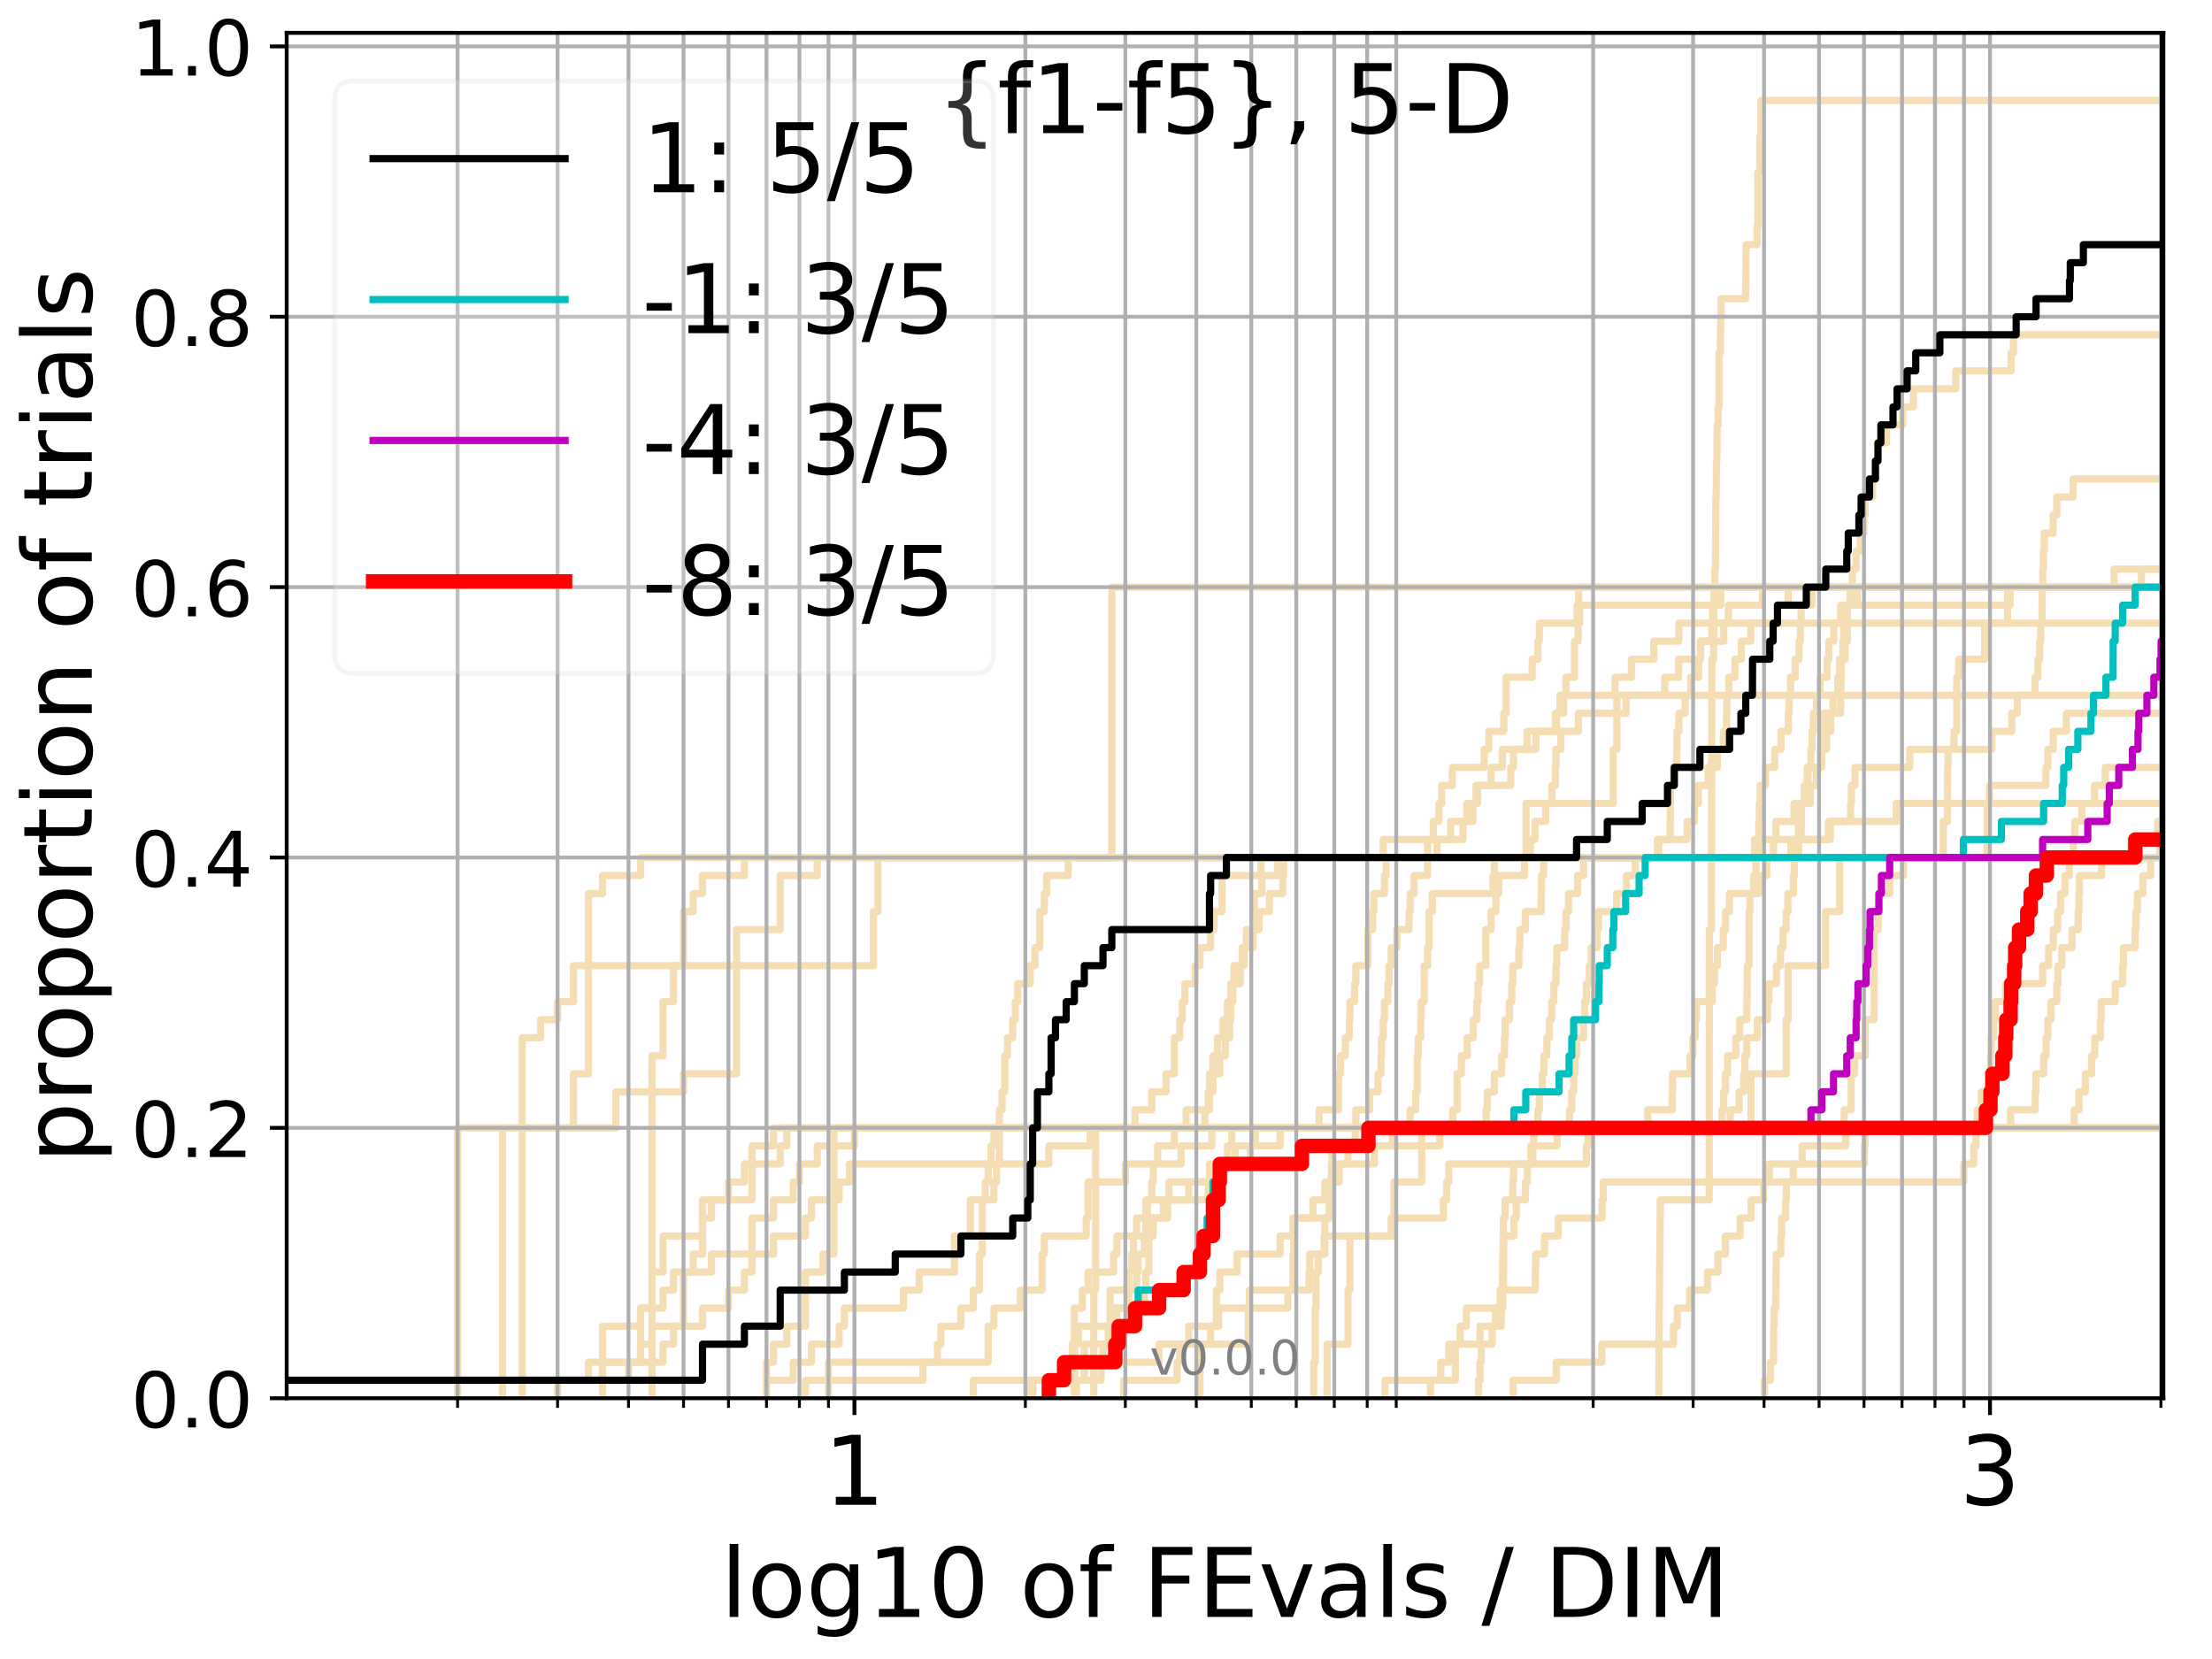 <?xml version="1.0" encoding="utf-8" standalone="no"?>
<!DOCTYPE svg PUBLIC "-//W3C//DTD SVG 1.1//EN"
  "http://www.w3.org/Graphics/SVG/1.1/DTD/svg11.dtd">
<!-- Created with matplotlib (http://matplotlib.org/) -->
<svg height="345.6pt" version="1.1" viewBox="0 0 460.8 345.6" width="460.8pt" xmlns="http://www.w3.org/2000/svg" xmlns:xlink="http://www.w3.org/1999/xlink">
 <defs>
  <style type="text/css">
*{stroke-linecap:butt;stroke-linejoin:round;}
  </style>
 </defs>
 <g id="figure_1">
  <g id="patch_1">
   <path d="M 0 345.6 
L 460.8 345.6 
L 460.8 0 
L 0 0 
z
" style="fill:#ffffff;"/>
  </g>
  <g id="axes_1">
   <g id="patch_2">
    <path d="M 59.72 291.28 
L 450.672 291.28 
L 450.672 6.845 
L 59.72 6.845 
z
" style="fill:#ffffff;"/>
   </g>
   <g id="line2d_1">
    <path clip-path="url(#pf91ffb1462)" d="M 273.67 291.28 
L 273.67 287.525 
L 273.67 287.525 
L 273.67 283.77 
L 273.988 283.77 
L 273.988 280.015 
L 273.988 280.015 
L 273.988 276.26 
L 273.988 276.26 
L 273.988 272.505 
L 274.146 272.505 
L 274.146 268.751 
L 274.146 268.751 
L 274.146 264.996 
L 274.618 264.996 
L 274.618 261.241 
L 276.008 261.241 
L 276.008 257.486 
L 276.008 257.486 
L 276.008 253.731 
L 276.915 253.731 
L 276.915 249.976 
L 277.362 249.976 
L 277.362 246.221 
L 278.97 246.221 
L 278.97 242.466 
L 280.807 242.466 
L 280.807 238.711 
L 282.312 238.711 
L 282.312 234.956 
L 293.747 234.956 
L 293.747 231.201 
L 294.921 231.201 
L 294.921 227.446 
L 295.236 227.446 
L 295.236 223.692 
L 295.236 223.692 
L 295.236 219.937 
L 295.445 219.937 
L 295.445 216.182 
L 295.965 216.182 
L 295.965 212.427 
L 296.068 212.427 
L 296.068 208.672 
L 296.683 208.672 
L 296.683 204.917 
L 296.683 204.917 
L 296.683 201.162 
L 297.392 201.162 
L 297.392 197.407 
L 297.692 197.407 
L 297.692 193.652 
L 297.692 193.652 
L 297.692 189.897 
L 298.387 189.897 
L 298.387 186.142 
L 311 186.142 
L 311 182.387 
L 311.307 182.387 
L 311.307 178.633 
L 318.786 178.633 
L 318.786 174.878 
L 319.77 174.878 
L 319.77 171.123 
L 321.997 171.123 
L 321.997 167.368 
L 323.288 167.368 
L 323.288 163.613 
L 324.012 163.613 
L 324.012 159.858 
L 324.132 159.858 
L 324.132 156.103 
L 325.137 156.103 
L 325.137 152.348 
L 328.81 152.348 
L 328.81 148.593 
L 338.744 148.593 
L 338.744 144.838 
L 346.797 144.838 
L 346.797 141.083 
L 349.674 141.083 
L 349.674 137.329 
L 354.258 137.329 
L 354.258 133.574 
L 359.105 133.574 
L 359.105 129.819 
L 359.105 129.819 
L 359.105 129.819 
L 450.672 129.819 
" style="fill:none;stroke:#f5deb3;stroke-linecap:square;stroke-width:1.5;"/>
   </g>
   <g id="line2d_2">
    <path clip-path="url(#pf91ffb1462)" d="M 227.863 291.28 
L 227.863 280.015 
L 227.863 280.015 
L 227.863 268.751 
L 228.251 268.751 
L 228.251 257.486 
L 228.251 257.486 
L 228.251 246.221 
L 228.251 246.221 
L 228.251 234.956 
L 364.768 234.956 
L 364.768 223.692 
L 372.099 223.692 
L 372.099 212.427 
L 372.473 212.427 
L 372.473 201.162 
L 380.304 201.162 
L 380.304 189.897 
L 383.241 189.897 
L 383.241 178.633 
L 413.952 178.633 
L 413.952 167.368 
L 461.8 167.368 
" style="fill:none;stroke:#f5deb3;stroke-linecap:square;stroke-width:1.5;"/>
   </g>
   <g id="line2d_3">
    <path clip-path="url(#pf91ffb1462)" d="M 135.826 291.28 
L 135.826 287.525 
L 135.826 287.525 
L 135.826 283.77 
L 135.826 283.77 
L 135.826 280.015 
L 135.826 280.015 
L 135.826 276.26 
L 135.826 276.26 
L 135.826 272.505 
L 135.826 272.505 
L 135.826 268.751 
L 135.826 268.751 
L 135.826 264.996 
L 135.826 264.996 
L 135.826 261.241 
L 135.826 261.241 
L 135.826 257.486 
L 135.826 257.486 
L 135.826 253.731 
L 135.826 253.731 
L 135.826 249.976 
L 135.826 249.976 
L 135.826 246.221 
L 135.826 246.221 
L 135.826 242.466 
L 135.826 242.466 
L 135.826 238.711 
L 135.826 238.711 
L 135.826 234.956 
L 135.826 234.956 
L 135.826 231.201 
L 135.826 231.201 
L 135.826 227.446 
L 135.826 227.446 
L 135.826 223.692 
L 135.826 223.692 
L 135.826 219.937 
L 138.109 219.937 
L 138.109 216.182 
L 138.109 216.182 
L 138.109 212.427 
L 138.109 212.427 
L 138.109 208.672 
L 140.295 208.672 
L 140.295 204.917 
L 140.295 204.917 
L 140.295 201.162 
L 142.392 201.162 
L 142.392 197.407 
L 142.392 197.407 
L 142.392 193.652 
L 142.392 193.652 
L 142.392 189.897 
L 144.407 189.897 
L 144.407 186.142 
L 146.345 186.142 
L 146.345 182.387 
L 155.073 182.387 
L 155.073 178.633 
L 450.819 178.633 
L 450.819 174.878 
L 451.294 174.878 
L 451.294 171.123 
L 454.256 171.123 
L 454.256 167.368 
L 457.277 167.368 
L 457.277 163.613 
L 461.8 163.613 
" style="fill:none;stroke:#f5deb3;stroke-linecap:square;stroke-width:1.5;"/>
   </g>
   <g id="line2d_4">
    <path clip-path="url(#pf91ffb1462)" d="M 104.69 291.28 
L 104.69 287.525 
L 125.518 287.525 
L 125.518 283.77 
L 138.109 283.77 
L 138.109 280.015 
L 140.295 280.015 
L 140.295 276.26 
L 146.345 276.26 
L 146.345 272.505 
L 151.757 272.505 
L 151.757 268.751 
L 155.073 268.751 
L 155.073 264.996 
L 156.653 264.996 
L 156.653 261.241 
L 156.653 261.241 
L 156.653 257.486 
L 156.653 257.486 
L 156.653 253.731 
L 161.123 253.731 
L 161.123 249.976 
L 165.234 249.976 
L 165.234 246.221 
L 166.535 246.221 
L 166.535 242.466 
L 170.25 242.466 
L 170.25 238.711 
L 177.997 238.711 
L 177.997 234.956 
L 282.447 234.956 
L 282.447 231.201 
L 285.323 231.201 
L 285.323 227.446 
L 287.073 227.446 
L 287.073 223.692 
L 287.684 223.692 
L 287.684 219.937 
L 287.805 219.937 
L 287.805 216.182 
L 288.167 216.182 
L 288.167 212.427 
L 288.407 212.427 
L 288.407 208.672 
L 289.12 208.672 
L 289.12 204.917 
L 289.356 204.917 
L 289.356 201.162 
L 289.824 201.162 
L 289.824 197.407 
L 290.976 197.407 
L 290.976 193.652 
L 293.531 193.652 
L 293.531 189.897 
L 293.747 189.897 
L 293.747 186.142 
L 294.603 186.142 
L 294.603 182.387 
L 297.392 182.387 
L 297.392 178.633 
L 345.277 178.633 
L 345.277 174.878 
L 347.937 174.878 
L 347.937 171.123 
L 347.975 171.123 
L 347.975 167.368 
L 347.975 167.368 
L 347.975 163.613 
L 348.572 163.613 
L 348.572 159.858 
L 349.272 159.858 
L 349.272 156.103 
L 349.346 156.103 
L 349.346 152.348 
L 349.746 152.348 
L 349.746 148.593 
L 351.036 148.593 
L 351.036 144.838 
L 352.225 144.838 
L 352.225 141.083 
L 353.858 141.083 
L 353.858 137.329 
L 354.191 137.329 
L 354.191 133.574 
L 356.596 133.574 
L 356.596 129.819 
L 356.786 129.819 
L 356.786 126.064 
L 357.851 126.064 
L 357.851 122.309 
L 357.851 122.309 
L 357.851 122.309 
L 450.672 122.309 
" style="fill:none;stroke:#f5deb3;stroke-linecap:square;stroke-width:1.5;"/>
   </g>
   <g id="line2d_5">
    <path clip-path="url(#pf91ffb1462)" d="M 234.086 291.28 
L 234.086 287.525 
L 245.202 287.525 
L 245.202 283.77 
L 245.754 283.77 
L 245.754 280.015 
L 247.642 280.015 
L 247.642 276.26 
L 253.397 276.26 
L 253.397 272.505 
L 253.397 272.505 
L 253.397 268.751 
L 254.103 268.751 
L 254.103 264.996 
L 257.709 264.996 
L 257.709 261.241 
L 266.673 261.241 
L 266.673 257.486 
L 269.345 257.486 
L 269.345 253.731 
L 273.51 253.731 
L 273.51 249.976 
L 276.008 249.976 
L 276.008 246.221 
L 277.51 246.221 
L 277.51 242.466 
L 286.33 242.466 
L 286.33 238.711 
L 299.941 238.711 
L 299.941 234.956 
L 302.643 234.956 
L 302.643 231.201 
L 303.542 231.201 
L 303.542 227.446 
L 303.542 227.446 
L 303.542 223.692 
L 304.426 223.692 
L 304.426 219.937 
L 305.639 219.937 
L 305.639 216.182 
L 306.908 216.182 
L 306.908 212.427 
L 307.654 212.427 
L 307.654 208.672 
L 307.9 208.672 
L 307.9 204.917 
L 308.227 204.917 
L 308.227 201.162 
L 309.513 201.162 
L 309.513 197.407 
L 309.513 197.407 
L 309.513 193.652 
L 310.613 193.652 
L 310.613 189.897 
L 311.613 189.897 
L 311.613 186.142 
L 312.219 186.142 
L 312.219 182.387 
L 317.579 182.387 
L 317.579 178.633 
L 461.8 178.633 
" style="fill:none;stroke:#f5deb3;stroke-linecap:square;stroke-width:1.5;"/>
   </g>
   <g id="line2d_6"/>
   <g id="line2d_7">
    <path clip-path="url(#pf91ffb1462)" d="M 224.236 291.28 
L 224.236 287.525 
L 225.879 287.525 
L 225.879 283.77 
L 229.773 283.77 
L 229.773 280.015 
L 231.614 280.015 
L 231.614 276.26 
L 232.688 276.26 
L 232.688 272.505 
L 235.11 272.505 
L 235.11 264.996 
L 235.781 264.996 
L 235.781 261.241 
L 236.114 261.241 
L 236.114 257.486 
L 236.772 257.486 
L 236.772 253.731 
L 238.699 253.731 
L 238.699 249.976 
L 239.944 249.976 
L 239.944 246.221 
L 240.251 246.221 
L 240.251 242.466 
L 241.16 242.466 
L 241.16 238.711 
L 244.644 238.711 
L 244.644 234.956 
L 320.352 234.956 
L 320.352 231.201 
L 320.673 231.201 
L 320.673 227.446 
L 321.308 227.446 
L 321.308 223.692 
L 321.622 223.692 
L 321.622 219.937 
L 322.246 219.937 
L 322.246 216.182 
L 322.739 216.182 
L 322.739 212.427 
L 323.228 212.427 
L 323.228 208.672 
L 323.712 208.672 
L 323.712 204.917 
L 324.132 204.917 
L 324.132 201.162 
L 324.31 201.162 
L 324.31 197.407 
L 325.951 197.407 
L 325.951 193.652 
L 326.238 193.652 
L 326.238 189.897 
L 326.751 189.897 
L 326.751 186.142 
L 328.646 186.142 
L 328.646 182.387 
L 329.889 182.387 
L 329.889 178.633 
L 374.685 178.633 
L 374.685 174.878 
L 375.196 174.878 
L 375.307 167.368 
L 375.833 167.368 
L 375.833 163.613 
L 376.462 163.613 
L 376.462 159.858 
L 377.233 159.858 
L 377.233 156.103 
L 377.487 156.103 
L 377.487 152.348 
L 377.761 152.348 
L 377.761 148.593 
L 378.43 148.593 
L 378.43 144.838 
L 379.151 144.838 
L 379.151 141.083 
L 380.604 141.083 
L 380.604 137.329 
L 380.961 137.329 
L 380.961 133.574 
L 382.017 133.574 
L 382.017 129.819 
L 383.448 129.819 
L 383.448 126.064 
L 418.741 126.064 
L 418.741 122.309 
L 461.8 122.309 
L 461.8 122.309 
" style="fill:none;stroke:#f5deb3;stroke-linecap:square;stroke-width:1.5;"/>
   </g>
   <g id="line2d_8">
    <path clip-path="url(#pf91ffb1462)" d="M 367.561 291.28 
L 367.561 287.525 
L 368.802 287.525 
L 368.802 283.77 
L 369.449 283.77 
L 369.498 276.26 
L 369.597 276.26 
L 369.597 272.505 
L 369.892 272.505 
L 369.965 264.996 
L 370.014 264.996 
L 370.014 261.241 
L 370.983 261.241 
L 370.983 257.486 
L 371.151 257.486 
L 371.151 253.731 
L 371.958 253.731 
L 371.958 249.976 
L 372.122 249.976 
L 372.122 246.221 
L 373.557 246.221 
L 373.557 242.466 
L 388.38 242.466 
L 388.38 238.711 
L 388.516 238.711 
L 388.516 234.956 
L 461.8 234.956 
L 461.8 234.956 
" style="fill:none;stroke:#f5deb3;stroke-linecap:square;stroke-width:1.5;"/>
   </g>
   <g id="line2d_9">
    <path clip-path="url(#pf91ffb1462)" d="M 159.676 291.28 
L 159.676 287.525 
L 165.234 287.525 
L 165.234 283.77 
L 169.041 283.77 
L 169.041 280.015 
L 174.819 280.015 
L 174.819 276.26 
L 175.9 276.26 
L 175.9 272.505 
L 188.211 272.505 
L 188.211 268.751 
L 191.474 268.751 
L 191.474 264.996 
L 198.825 264.996 
L 198.825 261.241 
L 198.825 261.241 
L 198.825 257.486 
L 202.14 257.486 
L 202.14 253.731 
L 202.14 253.731 
L 202.14 249.976 
L 205.254 249.976 
L 205.254 246.221 
L 205.855 246.221 
L 205.855 242.466 
L 206.448 242.466 
L 206.448 238.711 
L 207.035 238.711 
L 207.035 234.956 
L 309.592 234.956 
L 309.592 231.201 
L 309.83 231.201 
L 309.83 227.446 
L 311.307 227.446 
L 311.307 223.692 
L 312.818 223.692 
L 312.818 219.937 
L 313.411 219.937 
L 313.411 216.182 
L 313.558 216.182 
L 313.558 212.427 
L 314.431 212.427 
L 314.431 208.672 
L 314.933 208.672 
L 314.933 204.917 
L 315.147 204.917 
L 315.147 201.162 
L 316.412 201.162 
L 316.412 197.407 
L 316.62 197.407 
L 316.62 193.652 
L 317.782 193.652 
L 317.782 189.897 
L 321.055 189.897 
L 321.055 186.142 
L 321.118 186.142 
L 321.118 182.387 
L 321.56 182.387 
L 321.56 178.633 
L 365.494 178.633 
L 365.494 174.878 
L 366.394 174.878 
L 366.394 171.123 
L 366.498 171.123 
L 366.498 167.368 
L 366.707 167.368 
L 366.707 163.613 
L 367.791 163.613 
L 367.791 159.858 
L 369.745 159.858 
L 369.745 156.103 
L 371.007 156.103 
L 371.007 152.348 
L 372.543 152.348 
L 372.543 148.593 
L 372.705 148.593 
L 372.705 144.838 
L 373.006 144.838 
L 373.006 141.083 
L 373.966 141.083 
L 373.966 137.329 
L 374.774 137.329 
L 374.774 133.574 
L 375.041 133.574 
L 375.041 129.819 
L 375.196 129.819 
L 375.196 126.064 
L 377.445 126.064 
L 377.445 122.309 
L 461.8 122.309 
" style="fill:none;stroke:#f5deb3;stroke-linecap:square;stroke-width:1.5;"/>
   </g>
   <g id="line2d_10">
    <path clip-path="url(#pf91ffb1462)" d="M 214.113 291.28 
L 214.113 287.525 
L 223.393 287.525 
L 223.393 283.77 
L 223.816 283.77 
L 223.816 272.505 
L 225.473 272.505 
L 225.473 268.751 
L 226.682 268.751 
L 226.682 264.996 
L 231.975 264.996 
L 231.975 261.241 
L 232.688 261.241 
L 232.688 257.486 
L 239.636 257.486 
L 239.636 253.731 
L 243.221 253.731 
L 243.221 249.976 
L 251.713 249.976 
L 251.713 246.221 
L 251.957 246.221 
L 251.957 242.466 
L 260.463 242.466 
L 260.463 238.711 
L 261.484 238.711 
L 261.484 234.956 
L 461.8 234.956 
L 461.8 234.956 
" style="fill:none;stroke:#f5deb3;stroke-linecap:square;stroke-width:1.5;"/>
   </g>
   <g id="line2d_11">
    <path clip-path="url(#pf91ffb1462)" d="M 116.152 291.28 
L 116.152 287.525 
L 130.93 287.525 
L 130.93 283.77 
L 133.436 283.77 
L 133.436 280.015 
L 133.436 280.015 
L 133.436 276.26 
L 133.436 276.26 
L 133.436 272.505 
L 135.826 272.505 
L 135.826 268.751 
L 135.826 268.751 
L 135.826 264.996 
L 138.109 264.996 
L 138.109 261.241 
L 138.109 261.241 
L 138.109 257.486 
L 146.345 257.486 
L 146.345 253.731 
L 146.345 253.731 
L 146.345 249.976 
L 156.653 249.976 
L 156.653 246.221 
L 156.653 246.221 
L 156.653 242.466 
L 162.53 242.466 
L 162.53 238.711 
L 163.9 238.711 
L 163.9 234.956 
L 274.774 234.956 
L 274.774 231.201 
L 278.826 231.201 
L 278.826 227.446 
L 278.826 227.446 
L 278.826 223.692 
L 279.257 223.692 
L 279.257 219.937 
L 280.249 219.937 
L 280.249 216.182 
L 281.084 216.182 
L 281.084 212.427 
L 281.222 212.427 
L 281.222 208.672 
L 282.177 208.672 
L 282.177 204.917 
L 282.447 204.917 
L 282.447 201.162 
L 284.94 201.162 
L 284.94 197.407 
L 284.94 197.407 
L 284.94 193.652 
L 285.955 193.652 
L 285.955 189.897 
L 286.205 189.897 
L 286.205 186.142 
L 288.407 186.142 
L 288.407 182.387 
L 288.765 182.387 
L 288.765 178.633 
L 461.8 178.633 
" style="fill:none;stroke:#f5deb3;stroke-linecap:square;stroke-width:1.5;"/>
   </g>
   <g id="line2d_12">
    <path clip-path="url(#pf91ffb1462)" d="M 108.802 291.28 
L 108.802 287.525 
L 108.802 287.525 
L 108.802 283.77 
L 108.802 283.77 
L 108.802 280.015 
L 108.802 280.015 
L 108.802 276.26 
L 108.802 276.26 
L 108.802 272.505 
L 108.802 272.505 
L 108.802 268.751 
L 108.802 268.751 
L 108.802 264.996 
L 108.802 264.996 
L 108.802 261.241 
L 108.802 261.241 
L 108.802 257.486 
L 108.802 257.486 
L 108.802 253.731 
L 108.802 253.731 
L 108.802 249.976 
L 108.802 249.976 
L 108.802 246.221 
L 108.802 246.221 
L 108.802 242.466 
L 108.802 242.466 
L 108.802 238.711 
L 108.802 238.711 
L 108.802 234.956 
L 128.295 234.956 
L 128.295 231.201 
L 128.295 231.201 
L 128.295 227.446 
L 142.392 227.446 
L 142.392 223.692 
L 153.442 223.692 
L 153.442 219.937 
L 153.442 219.937 
L 153.442 216.182 
L 153.442 216.182 
L 153.442 212.427 
L 153.442 212.427 
L 153.442 208.672 
L 153.442 208.672 
L 153.442 204.917 
L 153.442 204.917 
L 153.442 201.162 
L 153.442 201.162 
L 153.442 197.407 
L 153.442 197.407 
L 153.442 193.652 
L 162.53 193.652 
L 162.53 189.897 
L 162.53 189.897 
L 162.53 186.142 
L 162.53 186.142 
L 162.53 182.387 
L 170.25 182.387 
L 170.25 178.633 
L 297.392 178.633 
L 297.392 174.878 
L 298.584 174.878 
L 298.584 171.123 
L 299.749 171.123 
L 299.749 167.368 
L 300.322 167.368 
L 300.322 163.613 
L 302.552 163.613 
L 302.552 159.858 
L 309.195 159.858 
L 309.195 156.103 
L 310.144 156.103 
L 310.144 152.348 
L 313.263 152.348 
L 313.263 148.593 
L 313.777 148.593 
L 313.777 144.838 
L 313.777 144.838 
L 313.777 141.083 
L 319.182 141.083 
L 319.182 137.329 
L 320.352 137.329 
L 320.352 133.574 
L 320.673 133.574 
L 320.673 129.819 
L 328.536 129.819 
L 328.536 126.064 
L 328.864 126.064 
L 328.864 122.309 
L 328.864 122.309 
L 328.864 122.309 
L 450.672 122.309 
" style="fill:none;stroke:#f5deb3;stroke-linecap:square;stroke-width:1.5;"/>
   </g>
   <g id="line2d_13">
    <path clip-path="url(#pf91ffb1462)" d="M 276.464 291.28 
L 276.464 287.525 
L 276.464 287.525 
L 276.464 283.77 
L 276.464 283.77 
L 276.464 280.015 
L 280.807 280.015 
L 280.807 276.26 
L 280.807 276.26 
L 280.807 272.505 
L 280.807 272.505 
L 280.807 268.751 
L 281.222 268.751 
L 281.222 264.996 
L 281.222 264.996 
L 281.222 261.241 
L 281.222 261.241 
L 281.222 257.486 
L 290.403 257.486 
L 290.403 253.731 
L 290.403 253.731 
L 290.403 249.976 
L 290.403 249.976 
L 290.403 246.221 
L 296.171 246.221 
L 296.171 242.466 
L 296.171 242.466 
L 296.171 238.711 
L 296.171 238.711 
L 296.171 234.956 
L 384.177 234.956 
L 384.177 231.201 
L 385.64 231.201 
L 385.64 227.446 
L 385.64 227.446 
L 385.64 223.692 
L 386.357 223.692 
L 386.357 219.937 
L 388.567 219.937 
L 388.567 216.182 
L 388.567 216.182 
L 388.567 212.427 
L 390.425 212.427 
L 390.425 208.672 
L 390.425 208.672 
L 390.425 204.917 
L 390.457 204.917 
L 390.457 201.162 
L 390.457 201.162 
L 390.457 197.407 
L 390.457 197.407 
L 390.457 193.652 
L 391.256 193.652 
L 391.256 189.897 
L 391.256 189.897 
L 391.256 186.142 
L 393.641 186.142 
L 393.641 182.387 
L 396.537 182.387 
L 396.537 178.633 
L 404.819 178.633 
L 404.819 174.878 
L 404.819 174.878 
L 404.819 171.123 
L 405.705 171.123 
L 405.705 167.368 
L 405.705 167.368 
L 405.705 163.613 
L 405.717 163.613 
L 405.717 159.858 
L 405.802 159.858 
L 405.802 156.103 
L 407.054 156.103 
L 407.054 152.348 
L 407.621 152.348 
L 407.621 148.593 
L 407.621 148.593 
L 407.621 144.838 
L 407.621 144.838 
L 407.621 141.083 
L 408.043 141.083 
L 408.043 137.329 
L 413.429 137.329 
L 413.429 133.574 
L 413.429 133.574 
L 413.429 129.819 
L 418.208 129.819 
L 418.208 126.064 
L 418.208 126.064 
L 418.208 122.309 
L 418.208 122.309 
L 418.208 122.309 
L 450.672 122.309 
" style="fill:none;stroke:#f5deb3;stroke-linecap:square;stroke-width:1.5;"/>
   </g>
   <g id="line2d_14">
    <path clip-path="url(#pf91ffb1462)" d="M 159.676 291.28 
L 159.676 287.525 
L 159.676 287.525 
L 159.676 283.77 
L 161.123 283.77 
L 161.123 280.015 
L 163.9 280.015 
L 163.9 276.26 
L 167.803 276.26 
L 167.803 272.505 
L 167.803 272.505 
L 167.803 268.751 
L 167.803 268.751 
L 167.803 264.996 
L 171.431 264.996 
L 171.431 261.241 
L 173.714 261.241 
L 173.714 257.486 
L 173.714 257.486 
L 173.714 253.731 
L 173.714 253.731 
L 173.714 249.976 
L 173.714 249.976 
L 173.714 246.221 
L 173.714 246.221 
L 173.714 242.466 
L 173.714 242.466 
L 173.714 238.711 
L 173.714 238.711 
L 173.714 234.956 
L 236.444 234.956 
L 236.444 231.201 
L 239.944 231.201 
L 239.944 227.446 
L 242.931 227.446 
L 242.931 223.692 
L 244.644 223.692 
L 244.644 219.937 
L 244.644 219.937 
L 244.644 216.182 
L 245.754 216.182 
L 245.754 212.427 
L 246.301 212.427 
L 246.301 208.672 
L 246.842 208.672 
L 246.842 204.917 
L 248.949 204.917 
L 248.949 201.162 
L 249.972 201.162 
L 249.972 197.407 
L 252.2 197.407 
L 252.2 193.652 
L 252.922 193.652 
L 252.922 189.897 
L 254.567 189.897 
L 254.567 186.142 
L 254.567 186.142 
L 254.567 182.387 
L 262.684 182.387 
L 262.684 178.633 
L 373.075 178.633 
L 373.075 174.878 
L 380.901 174.878 
L 380.901 171.123 
L 395.012 171.123 
L 395.012 167.368 
L 414.438 167.368 
L 414.438 163.613 
L 426.194 163.613 
L 426.194 159.858 
L 426.61 159.858 
L 426.61 156.103 
L 427.727 156.103 
L 427.727 152.348 
L 430.459 152.348 
L 430.459 148.593 
L 461.8 148.593 
" style="fill:none;stroke:#f5deb3;stroke-linecap:square;stroke-width:1.5;"/>
   </g>
   <g id="line2d_15">
    <path clip-path="url(#pf91ffb1462)" style="fill:none;stroke:#f5deb3;stroke-linecap:square;stroke-width:1.5;"/>
   </g>
   <g id="line2d_16">
    <path clip-path="url(#pf91ffb1462)" d="M 297.991 291.28 
L 297.991 287.525 
L 303.184 287.525 
L 303.184 280.015 
L 308.308 280.015 
L 308.308 276.26 
L 311.537 276.26 
L 311.537 272.505 
L 312.967 272.505 
L 313.041 261.241 
L 313.115 261.241 
L 313.189 253.731 
L 313.558 253.731 
L 313.558 249.976 
L 315.147 249.976 
L 315.147 246.221 
L 315.289 246.221 
L 315.289 242.466 
L 318.918 242.466 
L 318.918 238.711 
L 324.37 238.711 
L 324.37 234.956 
L 360.419 234.956 
L 360.419 231.201 
L 362.299 231.201 
L 362.299 227.446 
L 363.256 227.446 
L 363.256 223.692 
L 363.479 223.692 
L 363.479 219.937 
L 363.894 219.937 
L 363.894 216.182 
L 366.078 216.182 
L 366.078 212.427 
L 368.198 212.427 
L 368.198 208.672 
L 368.501 208.672 
L 368.501 204.917 
L 370.063 204.917 
L 370.063 201.162 
L 370.911 201.162 
L 370.911 197.407 
L 371.437 197.407 
L 371.437 193.652 
L 372.075 193.652 
L 372.075 189.897 
L 372.45 189.897 
L 372.45 186.142 
L 373.602 186.142 
L 373.602 182.387 
L 373.784 182.387 
L 373.784 178.633 
L 373.921 178.633 
L 373.921 174.878 
L 374.663 174.878 
L 374.663 171.123 
L 375.063 171.123 
L 375.063 167.368 
L 377.148 167.368 
L 377.148 163.613 
L 378.388 163.613 
L 378.388 159.858 
L 379.457 159.858 
L 379.457 156.103 
L 380.504 156.103 
L 380.504 152.348 
L 381.374 152.348 
L 381.374 148.593 
L 383.429 148.593 
L 383.504 141.083 
L 383.58 141.083 
L 383.58 137.329 
L 384.381 137.329 
L 384.381 133.574 
L 384.822 133.574 
L 384.877 126.064 
L 385.405 126.064 
L 385.405 122.309 
L 385.874 122.309 
L 385.874 118.554 
L 386.658 118.554 
L 386.658 114.799 
L 387.535 114.799 
L 387.535 111.044 
L 388.294 111.044 
L 388.294 107.289 
L 388.55 107.289 
L 388.55 103.534 
L 390.111 103.534 
L 390.111 99.779 
L 390.605 99.779 
L 390.605 96.024 
L 391.094 96.024 
L 391.094 92.27 
L 393.004 92.27 
L 393.004 88.515 
L 396.376 88.515 
L 396.376 84.76 
L 398.596 84.76 
L 398.596 81.005 
L 407.421 81.005 
L 407.421 77.25 
L 418.949 77.25 
L 418.949 73.495 
L 419.447 73.495 
L 419.447 69.74 
L 456.456 69.74 
L 456.456 65.985 
L 458.827 65.985 
L 458.827 62.23 
L 461.8 62.23 
L 461.8 62.23 
" style="fill:none;stroke:#f5deb3;stroke-linecap:square;stroke-width:1.5;"/>
   </g>
   <g id="line2d_17">
    <path clip-path="url(#pf91ffb1462)" d="M 223.816 291.28 
L 223.816 287.525 
L 229.396 287.525 
L 229.396 283.77 
L 241.459 283.77 
L 241.459 280.015 
L 252.2 280.015 
L 252.2 276.26 
L 253.869 276.26 
L 253.869 272.505 
L 268.293 272.505 
L 268.293 268.751 
L 272.703 268.751 
L 272.703 264.996 
L 272.866 264.996 
L 272.866 261.241 
L 275.856 261.241 
L 275.856 257.486 
L 289.824 257.486 
L 289.824 253.731 
L 300.701 253.731 
L 300.701 249.976 
L 301.356 249.976 
L 301.356 246.221 
L 301.819 246.221 
L 301.819 242.466 
L 330.473 242.466 
L 330.473 238.711 
L 330.841 238.711 
L 330.841 234.956 
L 432.113 234.956 
L 432.113 231.201 
L 433.074 231.201 
L 433.074 227.446 
L 434.424 227.446 
L 434.424 223.692 
L 435.713 223.692 
L 435.713 219.937 
L 436.382 219.937 
L 436.382 216.182 
L 437.557 216.182 
L 437.557 212.427 
L 437.702 212.427 
L 437.702 208.672 
L 440.628 208.672 
L 440.628 204.917 
L 442.169 204.917 
L 442.169 201.162 
L 442.361 201.162 
L 442.361 197.407 
L 444.778 197.407 
L 444.778 193.652 
L 444.972 193.652 
L 444.972 189.897 
L 445.255 189.897 
L 445.255 186.142 
L 446.411 186.142 
L 446.411 182.387 
L 448.011 182.387 
L 448.011 178.633 
L 449.934 178.633 
L 449.934 174.878 
L 451.113 174.878 
L 451.113 171.123 
L 455.433 171.123 
L 455.433 167.368 
L 456.105 167.368 
L 456.105 163.613 
L 458.658 163.613 
L 458.658 159.858 
L 459.229 159.858 
L 459.229 156.103 
L 459.799 156.103 
L 459.799 152.348 
L 460.509 152.348 
L 460.509 148.593 
L 460.973 148.593 
L 460.973 144.838 
L 460.985 144.838 
L 460.985 141.083 
L 461.8 141.083 
" style="fill:none;stroke:#f5deb3;stroke-linecap:square;stroke-width:1.5;"/>
   </g>
   <g id="line2d_18">
    <path clip-path="url(#pf91ffb1462)" d="M 104.69 291.28 
L 104.69 287.525 
L 104.69 287.525 
L 104.69 283.77 
L 104.69 283.77 
L 104.69 280.015 
L 104.69 280.015 
L 104.69 276.26 
L 104.69 276.26 
L 104.69 272.505 
L 104.69 272.505 
L 104.69 268.751 
L 104.69 268.751 
L 104.69 264.996 
L 104.69 264.996 
L 104.69 261.241 
L 104.69 261.241 
L 104.69 257.486 
L 104.69 257.486 
L 104.69 253.731 
L 104.69 253.731 
L 104.69 249.976 
L 104.69 249.976 
L 104.69 246.221 
L 104.69 246.221 
L 104.69 242.466 
L 104.69 242.466 
L 104.69 238.711 
L 104.69 238.711 
L 104.69 234.956 
L 108.802 234.956 
L 108.802 231.201 
L 108.802 231.201 
L 108.802 227.446 
L 108.802 227.446 
L 108.802 223.692 
L 108.802 223.692 
L 108.802 219.937 
L 108.802 219.937 
L 108.802 216.182 
L 112.608 216.182 
L 112.608 212.427 
L 116.152 212.427 
L 116.152 208.672 
L 119.468 208.672 
L 119.468 204.917 
L 119.468 204.917 
L 119.468 201.162 
L 122.582 201.162 
L 122.582 197.407 
L 122.582 197.407 
L 122.582 193.652 
L 122.582 193.652 
L 122.582 189.897 
L 122.582 189.897 
L 122.582 186.142 
L 125.518 186.142 
L 125.518 182.387 
L 133.436 182.387 
L 133.436 178.633 
L 453.871 178.633 
L 453.871 174.878 
L 461.8 174.878 
" style="fill:none;stroke:#f5deb3;stroke-linecap:square;stroke-width:1.5;"/>
   </g>
   <g id="line2d_19">
    <path clip-path="url(#pf91ffb1462)" d="M 315.218 291.28 
L 315.218 287.525 
L 324.191 287.525 
L 324.191 283.77 
L 333.696 283.77 
L 333.696 280.015 
L 348.609 280.015 
L 348.609 276.26 
L 349.419 276.26 
L 349.419 272.505 
L 351.982 272.505 
L 351.982 268.751 
L 355.699 268.751 
L 355.699 264.996 
L 357.882 264.996 
L 357.882 261.241 
L 359.437 261.241 
L 359.437 257.486 
L 362.498 257.486 
L 362.498 253.731 
L 364.795 253.731 
L 364.795 249.976 
L 367.381 249.976 
L 367.381 246.221 
L 368.576 246.221 
L 368.576 242.466 
L 375.439 242.466 
L 375.439 238.711 
L 384.51 238.711 
L 384.51 234.956 
L 461.8 234.956 
L 461.8 234.956 
" style="fill:none;stroke:#f5deb3;stroke-linecap:square;stroke-width:1.5;"/>
   </g>
   <g id="line2d_20">
    <path clip-path="url(#pf91ffb1462)" d="M 116.152 291.28 
L 116.152 287.525 
L 122.582 287.525 
L 122.582 283.77 
L 125.518 283.77 
L 125.518 280.015 
L 125.518 280.015 
L 125.518 276.26 
L 133.436 276.26 
L 133.436 272.505 
L 138.109 272.505 
L 138.109 268.751 
L 140.295 268.751 
L 140.295 264.996 
L 144.407 264.996 
L 144.407 261.241 
L 146.345 261.241 
L 146.345 257.486 
L 146.345 257.486 
L 146.345 253.731 
L 148.213 253.731 
L 148.213 249.976 
L 151.757 249.976 
L 151.757 246.221 
L 155.073 246.221 
L 155.073 242.466 
L 156.653 242.466 
L 156.653 238.711 
L 161.123 238.711 
L 161.123 234.956 
L 247.11 234.956 
L 247.11 231.201 
L 251.713 231.201 
L 251.713 227.446 
L 251.957 227.446 
L 251.957 223.692 
L 252.682 223.692 
L 252.682 219.937 
L 253.633 219.937 
L 253.633 216.182 
L 254.798 216.182 
L 254.798 212.427 
L 255.712 212.427 
L 255.712 208.672 
L 256.386 208.672 
L 256.386 204.917 
L 258.358 204.917 
L 258.358 201.162 
L 258.786 201.162 
L 258.786 197.407 
L 261.078 197.407 
L 261.078 193.652 
L 262.287 193.652 
L 262.287 189.897 
L 264.432 189.897 
L 264.432 186.142 
L 267.219 186.142 
L 267.219 182.387 
L 267.4 182.387 
L 267.4 178.633 
L 288.167 178.633 
L 288.167 174.878 
L 302.187 174.878 
L 302.187 171.123 
L 305.554 171.123 
L 305.554 167.368 
L 307.489 167.368 
L 307.489 163.613 
L 314.718 163.613 
L 314.718 159.858 
L 315.289 159.858 
L 315.289 156.103 
L 318.119 156.103 
L 318.119 152.348 
L 324.012 152.348 
L 324.012 148.593 
L 325.719 148.593 
L 325.719 144.838 
L 336.447 144.838 
L 336.447 141.083 
L 339.856 141.083 
L 339.856 137.329 
L 344.519 137.329 
L 344.519 133.574 
L 349.746 133.574 
L 349.746 129.819 
L 360.064 129.819 
L 360.064 126.064 
L 367.149 126.064 
L 367.149 122.309 
L 440.411 122.309 
L 440.411 118.554 
L 461.8 118.554 
" style="fill:none;stroke:#f5deb3;stroke-linecap:square;stroke-width:1.5;"/>
   </g>
   <g id="line2d_21">
    <path clip-path="url(#pf91ffb1462)" d="M 345.553 291.28 
L 345.632 272.505 
L 345.671 272.505 
L 345.749 261.241 
L 345.789 261.241 
L 345.867 249.976 
L 356.054 249.976 
L 356.086 193.652 
L 356.533 193.652 
L 356.596 137.329 
L 356.976 137.329 
L 357.07 122.309 
L 357.227 122.309 
L 357.227 118.554 
L 357.353 118.554 
L 357.446 103.534 
L 357.509 103.534 
L 357.571 96.024 
L 357.664 96.024 
L 357.727 88.515 
L 357.943 88.515 
L 357.943 84.76 
L 358.098 84.76 
L 358.098 73.495 
L 358.375 73.495 
L 358.467 65.985 
L 358.528 65.985 
L 358.528 62.23 
L 363.645 62.23 
L 363.756 50.965 
L 366.025 50.965 
L 366.025 47.211 
L 366.183 47.211 
L 366.183 35.946 
L 366.603 35.946 
L 366.603 28.436 
L 366.838 28.436 
L 366.838 20.926 
L 366.838 20.926 
L 450.672 20.926 
L 450.672 20.926 
" style="fill:none;stroke:#f5deb3;stroke-linecap:square;stroke-width:1.5;"/>
   </g>
   <g id="line2d_22">
    <path clip-path="url(#pf91ffb1462)" d="M 125.518 291.28 
L 125.518 287.525 
L 125.518 287.525 
L 125.518 283.77 
L 133.436 283.77 
L 133.436 280.015 
L 135.826 280.015 
L 135.826 276.26 
L 142.392 276.26 
L 142.392 272.505 
L 142.392 272.505 
L 142.392 268.751 
L 142.392 268.751 
L 142.392 264.996 
L 148.213 264.996 
L 148.213 261.241 
L 161.123 261.241 
L 161.123 257.486 
L 167.803 257.486 
L 167.803 253.731 
L 169.041 253.731 
L 169.041 249.976 
L 174.819 249.976 
L 174.819 246.221 
L 176.959 246.221 
L 176.959 242.466 
L 218.498 242.466 
L 218.498 238.711 
L 227.079 238.711 
L 227.079 234.956 
L 250.974 234.956 
L 250.974 231.201 
L 251.957 231.201 
L 251.957 227.446 
L 252.682 227.446 
L 252.682 223.692 
L 254.103 223.692 
L 254.103 219.937 
L 255.257 219.937 
L 255.257 216.182 
L 256.162 216.182 
L 256.162 212.427 
L 256.386 212.427 
L 256.386 208.672 
L 256.831 208.672 
L 256.831 204.917 
L 257.052 204.917 
L 257.052 201.162 
L 259.21 201.162 
L 259.21 197.407 
L 259.631 197.407 
L 259.631 193.652 
L 261.078 193.652 
L 261.078 189.897 
L 261.282 189.897 
L 261.282 186.142 
L 262.881 186.142 
L 262.881 182.387 
L 266.122 182.387 
L 266.122 178.633 
L 299.364 178.633 
L 299.364 174.878 
L 304.776 174.878 
L 304.776 171.123 
L 306.824 171.123 
L 306.824 167.368 
L 307.818 167.368 
L 307.818 163.613 
L 310.613 163.613 
L 310.613 159.858 
L 312.967 159.858 
L 312.967 156.103 
L 319.965 156.103 
L 319.965 152.348 
L 324.251 152.348 
L 324.251 148.593 
L 324.961 148.593 
L 324.961 144.838 
L 326.238 144.838 
L 326.238 141.083 
L 327.985 141.083 
L 327.985 137.329 
L 327.985 137.329 
L 327.985 133.574 
L 328.755 133.574 
L 328.755 129.819 
L 329.082 129.819 
L 329.082 126.064 
L 358.467 126.064 
L 358.467 122.309 
L 461.8 122.309 
" style="fill:none;stroke:#f5deb3;stroke-linecap:square;stroke-width:1.5;"/>
   </g>
   <g id="line2d_23">
    <path clip-path="url(#pf91ffb1462)" d="M 202.778 291.28 
L 202.778 287.525 
L 221.226 287.525 
L 221.226 283.77 
L 223.393 283.77 
L 223.393 280.015 
L 224.652 280.015 
L 224.652 276.26 
L 231.251 276.26 
L 231.251 272.505 
L 231.251 272.505 
L 231.251 268.751 
L 236.772 268.751 
L 236.772 264.996 
L 237.098 264.996 
L 237.098 261.241 
L 238.383 261.241 
L 238.383 257.486 
L 238.699 257.486 
L 238.699 253.731 
L 239.013 253.731 
L 239.013 249.976 
L 247.642 249.976 
L 247.642 246.221 
L 253.397 246.221 
L 253.397 242.466 
L 257.272 242.466 
L 257.272 238.711 
L 266.673 238.711 
L 266.673 234.956 
L 418.855 234.956 
L 418.855 231.201 
L 423.985 231.201 
L 423.985 227.446 
L 424.113 227.446 
L 424.113 223.692 
L 425.749 223.692 
L 425.749 219.937 
L 426.243 219.937 
L 426.243 216.182 
L 426.601 216.182 
L 426.601 212.427 
L 427.271 212.427 
L 427.271 208.672 
L 428.484 208.672 
L 428.484 204.917 
L 428.726 204.917 
L 428.726 201.162 
L 429.508 201.162 
L 429.508 197.407 
L 431.673 197.407 
L 431.673 193.652 
L 432.931 193.652 
L 432.931 189.897 
L 433.103 189.897 
L 433.103 186.142 
L 433.203 186.142 
L 433.203 182.387 
L 437.806 182.387 
L 437.806 178.633 
L 443.921 178.633 
L 443.921 174.878 
L 449.499 174.878 
L 449.499 171.123 
L 452.151 171.123 
L 452.151 167.368 
L 452.49 167.368 
L 452.49 163.613 
L 452.589 163.613 
L 452.589 159.858 
L 453.105 159.858 
L 453.105 156.103 
L 453.626 156.103 
L 453.626 152.348 
L 455.803 152.348 
L 455.803 148.593 
L 455.959 148.593 
L 455.959 144.838 
L 456.06 144.838 
L 456.06 141.083 
L 456.206 141.083 
L 456.206 137.329 
L 457.651 137.329 
L 457.651 133.574 
L 458.571 133.574 
L 458.571 129.819 
L 458.601 129.819 
L 458.601 126.064 
L 461.8 126.064 
" style="fill:none;stroke:#f5deb3;stroke-linecap:square;stroke-width:1.5;"/>
   </g>
   <g id="line2d_24">
    <path clip-path="url(#pf91ffb1462)" d="M 249.972 291.28 
L 249.972 287.525 
L 249.972 287.525 
L 249.972 283.77 
L 250.224 283.77 
L 250.224 280.015 
L 260.049 280.015 
L 260.049 276.26 
L 260.049 276.26 
L 260.049 272.505 
L 260.256 272.505 
L 260.256 268.751 
L 269.345 268.751 
L 269.345 264.996 
L 269.345 264.996 
L 269.345 261.241 
L 269.518 261.241 
L 269.518 257.486 
L 269.691 257.486 
L 269.691 253.731 
L 277.213 253.731 
L 277.213 249.976 
L 277.213 249.976 
L 277.213 246.221 
L 277.362 246.221 
L 277.362 242.466 
L 277.51 242.466 
L 277.51 238.711 
L 290.057 238.711 
L 290.057 234.956 
L 343.259 234.956 
L 343.259 231.201 
L 348.349 231.201 
L 348.349 227.446 
L 348.423 227.446 
L 348.423 223.692 
L 352.086 223.692 
L 352.086 219.937 
L 352.638 219.937 
L 352.638 216.182 
L 353.15 216.182 
L 353.15 212.427 
L 353.387 212.427 
L 353.387 208.672 
L 356.691 208.672 
L 356.691 204.917 
L 357.164 204.917 
L 357.164 201.162 
L 357.758 201.162 
L 357.758 197.407 
L 358.984 197.407 
L 358.984 193.652 
L 359.467 193.652 
L 359.467 189.897 
L 360.271 189.897 
L 360.271 186.142 
L 366.498 186.142 
L 366.498 182.387 
L 368.046 182.387 
L 368.046 178.633 
L 369.449 178.633 
L 369.449 174.878 
L 369.941 174.878 
L 369.941 171.123 
L 373.716 171.123 
L 373.716 167.368 
L 376.419 167.368 
L 376.419 163.613 
L 376.635 163.613 
L 376.635 159.858 
L 379.274 159.858 
L 379.274 156.103 
L 379.457 156.103 
L 379.457 152.348 
L 379.903 152.348 
L 379.903 148.593 
L 381.842 148.593 
L 381.842 144.838 
L 382.842 144.838 
L 382.842 141.083 
L 383.184 141.083 
L 383.184 137.329 
L 383.916 137.329 
L 383.916 133.574 
L 384.084 133.574 
L 384.084 129.819 
L 384.307 129.819 
L 384.307 126.064 
L 386.905 126.064 
L 386.905 122.309 
L 461.8 122.309 
" style="fill:none;stroke:#f5deb3;stroke-linecap:square;stroke-width:1.5;"/>
   </g>
   <g id="line2d_25">
    <path clip-path="url(#pf91ffb1462)" d="M 215.12 291.28 
L 215.12 287.525 
L 223.816 287.525 
L 223.816 283.77 
L 225.879 283.77 
L 225.879 280.015 
L 230.885 280.015 
L 230.885 276.26 
L 231.975 276.26 
L 231.975 272.505 
L 238.383 272.505 
L 238.383 268.751 
L 238.699 268.751 
L 238.699 264.996 
L 239.325 264.996 
L 239.325 261.241 
L 239.325 261.241 
L 239.325 257.486 
L 240.251 257.486 
L 240.251 253.731 
L 242.348 253.731 
L 242.348 249.976 
L 243.509 249.976 
L 243.509 246.221 
L 255.028 246.221 
L 255.028 242.466 
L 255.712 242.466 
L 255.712 238.711 
L 256.609 238.711 
L 256.609 234.956 
L 461.8 234.956 
" style="fill:none;stroke:#f5deb3;stroke-linecap:square;stroke-width:1.5;"/>
   </g>
   <g id="line2d_26">
    <path clip-path="url(#pf91ffb1462)" d="M 307.982 291.28 
L 307.982 287.525 
L 308.308 287.525 
L 308.308 283.77 
L 308.552 283.77 
L 308.552 280.015 
L 310.845 280.015 
L 310.845 276.26 
L 312.744 276.26 
L 312.744 272.505 
L 313.041 272.505 
L 313.041 268.751 
L 313.189 268.751 
L 313.263 257.486 
L 315.36 257.486 
L 315.36 253.731 
L 315.854 253.731 
L 315.854 249.976 
L 317.782 249.976 
L 317.782 246.221 
L 318.186 246.221 
L 318.186 242.466 
L 319.313 242.466 
L 319.313 238.711 
L 319.51 238.711 
L 319.51 234.956 
L 358.711 234.956 
L 358.711 231.201 
L 359.075 231.201 
L 359.075 227.446 
L 359.437 227.446 
L 359.437 223.692 
L 359.886 223.692 
L 359.886 219.937 
L 361.613 219.937 
L 361.613 216.182 
L 362.413 216.182 
L 362.413 212.427 
L 363.894 212.427 
L 364.004 201.162 
L 364.36 201.162 
L 364.387 189.897 
L 364.551 189.897 
L 364.551 186.142 
L 365.333 186.142 
L 365.333 182.387 
L 365.787 182.387 
L 365.787 178.633 
L 366.262 178.633 
L 366.262 174.878 
L 381.295 174.878 
L 381.295 171.123 
L 385.514 171.123 
L 385.514 167.368 
L 385.677 167.368 
L 385.677 163.613 
L 386.428 163.613 
L 386.428 159.858 
L 397.848 159.858 
L 397.848 156.103 
L 414.96 156.103 
L 414.96 152.348 
L 419.081 152.348 
L 419.081 148.593 
L 420.244 148.593 
L 420.244 144.838 
L 423.95 144.838 
L 423.95 141.083 
L 424.537 141.083 
L 424.537 137.329 
L 424.908 137.329 
L 424.908 133.574 
L 425.118 133.574 
L 425.118 129.819 
L 425.376 129.819 
L 425.426 122.309 
L 425.551 122.309 
L 425.551 118.554 
L 425.692 118.554 
L 425.692 114.799 
L 425.857 114.799 
L 425.857 111.044 
L 427.711 111.044 
L 427.711 107.289 
L 428.468 107.289 
L 428.468 103.534 
L 431.864 103.534 
L 431.864 99.779 
L 461.8 99.779 
L 461.8 99.779 
" style="fill:none;stroke:#f5deb3;stroke-linecap:square;stroke-width:1.5;"/>
   </g>
   <g id="line2d_27">
    <path clip-path="url(#pf91ffb1462)" d="M 288.527 291.28 
L 288.527 287.525 
L 300.132 287.525 
L 300.132 283.77 
L 301.819 283.77 
L 301.819 280.015 
L 304.163 280.015 
L 304.163 276.26 
L 305.468 276.26 
L 305.468 272.505 
L 312.52 272.505 
L 312.52 268.751 
L 319.835 268.751 
L 319.835 264.996 
L 319.9 264.996 
L 319.9 261.241 
L 321.748 261.241 
L 321.748 257.486 
L 324.607 257.486 
L 324.607 253.731 
L 333.745 253.731 
L 333.745 249.976 
L 333.992 249.976 
L 333.992 246.221 
L 409.105 246.221 
L 409.105 242.466 
L 411.153 242.466 
L 411.153 238.711 
L 411.645 238.711 
L 411.645 234.956 
L 411.894 234.956 
L 411.894 231.201 
L 412.753 231.201 
L 412.753 227.446 
L 414.479 227.446 
L 414.479 223.692 
L 414.674 223.692 
L 414.674 219.937 
L 414.797 219.937 
L 414.797 216.182 
L 415.306 216.182 
L 415.306 212.427 
L 415.679 212.427 
L 415.679 208.672 
L 417.834 208.672 
L 417.834 204.917 
L 425.518 204.917 
L 425.518 201.162 
L 426.756 201.162 
L 426.756 197.407 
L 427.742 197.407 
L 427.742 193.652 
L 428.648 193.652 
L 428.648 189.897 
L 429.261 189.897 
L 429.261 186.142 
L 430.179 186.142 
L 430.179 182.387 
L 431.095 182.387 
L 431.095 178.633 
L 431.886 178.633 
L 431.886 174.878 
L 432.215 174.878 
L 432.215 171.123 
L 433.679 171.123 
L 433.679 167.368 
L 436.322 167.368 
L 436.322 163.613 
L 438.565 163.613 
L 438.565 159.858 
L 438.565 159.858 
L 438.565 159.858 
L 450.672 159.858 
" style="fill:none;stroke:#f5deb3;stroke-linecap:square;stroke-width:1.5;"/>
   </g>
   <g id="line2d_28">
    <path clip-path="url(#pf91ffb1462)" d="M 172.585 291.28 
L 172.585 287.525 
L 192.258 287.525 
L 192.258 283.77 
L 205.855 283.77 
L 205.855 280.015 
L 205.855 280.015 
L 205.855 276.26 
L 207.035 276.26 
L 207.035 272.505 
L 212.564 272.505 
L 212.564 268.751 
L 217.077 268.751 
L 217.077 264.996 
L 217.077 264.996 
L 217.077 261.241 
L 217.555 261.241 
L 217.555 257.486 
L 226.282 257.486 
L 226.282 253.731 
L 226.682 253.731 
L 226.682 249.976 
L 226.682 249.976 
L 226.682 246.221 
L 234.429 246.221 
L 234.429 242.466 
L 246.028 242.466 
L 246.028 238.711 
L 252.442 238.711 
L 252.442 234.956 
L 326.978 234.956 
L 326.978 231.201 
L 327.428 231.201 
L 327.428 227.446 
L 327.819 227.446 
L 327.819 223.692 
L 328.096 223.692 
L 328.096 219.937 
L 328.427 219.937 
L 328.427 216.182 
L 329.889 216.182 
L 329.889 212.427 
L 330.102 212.427 
L 330.102 208.672 
L 330.473 208.672 
L 330.473 204.917 
L 331.102 204.917 
L 331.102 201.162 
L 331.466 201.162 
L 331.466 197.407 
L 332.694 197.407 
L 332.694 193.652 
L 332.997 193.652 
L 332.997 189.897 
L 336.775 189.897 
L 336.775 186.142 
L 338.834 186.142 
L 338.834 182.387 
L 340.685 182.387 
L 340.685 178.633 
L 345.553 178.633 
L 345.553 174.878 
L 351.459 174.878 
L 351.459 171.123 
L 352.98 171.123 
L 352.98 167.368 
L 353.791 167.368 
L 353.791 163.613 
L 355.829 163.613 
L 355.829 159.858 
L 357.758 159.858 
L 357.758 156.103 
L 359.015 156.103 
L 359.015 152.348 
L 359.677 152.348 
L 359.677 148.593 
L 359.736 148.593 
L 359.736 144.838 
L 360.153 144.838 
L 360.153 141.083 
L 361.411 141.083 
L 361.411 137.329 
L 362.752 137.329 
L 362.752 133.574 
L 364.714 133.574 
L 364.714 129.819 
L 370.258 129.819 
L 370.258 126.064 
L 372.496 126.064 
L 372.496 122.309 
L 446.09 122.309 
L 446.09 118.554 
L 461.8 118.554 
" style="fill:none;stroke:#f5deb3;stroke-linecap:square;stroke-width:1.5;"/>
   </g>
   <g id="line2d_29">
    <path clip-path="url(#pf91ffb1462)" d="M 95.325 291.28 
L 95.325 287.525 
L 95.325 287.525 
L 95.325 283.77 
L 95.325 283.77 
L 95.325 280.015 
L 95.325 280.015 
L 95.325 276.26 
L 95.325 276.26 
L 95.325 272.505 
L 95.325 272.505 
L 95.325 268.751 
L 95.325 268.751 
L 95.325 264.996 
L 95.325 264.996 
L 95.325 261.241 
L 95.325 261.241 
L 95.325 257.486 
L 95.325 257.486 
L 95.325 253.731 
L 95.325 253.731 
L 95.325 249.976 
L 95.325 249.976 
L 95.325 246.221 
L 95.325 246.221 
L 95.325 242.466 
L 95.325 242.466 
L 95.325 238.711 
L 95.325 238.711 
L 95.325 234.956 
L 119.468 234.956 
L 119.468 231.201 
L 119.468 231.201 
L 119.468 227.446 
L 119.468 227.446 
L 119.468 223.692 
L 122.582 223.692 
L 122.582 219.937 
L 122.582 219.937 
L 122.582 216.182 
L 122.582 216.182 
L 122.582 212.427 
L 122.582 212.427 
L 122.582 208.672 
L 122.582 208.672 
L 122.582 204.917 
L 122.582 204.917 
L 122.582 201.162 
L 181.95 201.162 
L 181.95 197.407 
L 181.95 197.407 
L 181.95 193.652 
L 181.95 193.652 
L 181.95 189.897 
L 182.893 189.897 
L 182.893 186.142 
L 182.893 186.142 
L 182.893 182.387 
L 182.893 182.387 
L 182.893 178.633 
L 317.917 178.633 
L 317.917 174.878 
L 317.917 174.878 
L 317.917 171.123 
L 317.917 171.123 
L 317.917 167.368 
L 336.069 167.368 
L 336.069 163.613 
L 336.069 163.613 
L 336.069 159.858 
L 336.069 159.858 
L 336.069 156.103 
L 336.821 156.103 
L 336.821 152.348 
L 336.821 152.348 
L 336.821 148.593 
L 336.821 148.593 
L 336.821 144.838 
L 461.8 144.838 
" style="fill:none;stroke:#f5deb3;stroke-linecap:square;stroke-width:1.5;"/>
   </g>
   <g id="line2d_30">
    <path clip-path="url(#pf91ffb1462)" d="M 167.803 291.28 
L 167.803 287.525 
L 172.585 287.525 
L 172.585 283.77 
L 195.281 283.77 
L 195.281 280.015 
L 196.009 280.015 
L 196.009 276.26 
L 200.176 276.26 
L 200.176 272.505 
L 202.778 272.505 
L 202.778 268.751 
L 204.031 268.751 
L 204.031 264.996 
L 204.031 264.996 
L 204.031 261.241 
L 204.646 261.241 
L 204.646 257.486 
L 204.646 257.486 
L 204.646 253.731 
L 204.646 253.731 
L 204.646 249.976 
L 207.035 249.976 
L 207.035 246.221 
L 207.616 246.221 
L 207.616 242.466 
L 208.19 242.466 
L 208.19 238.711 
L 208.19 238.711 
L 208.19 234.956 
L 208.19 234.956 
L 208.19 231.201 
L 208.757 231.201 
L 208.757 227.446 
L 209.319 227.446 
L 209.319 223.692 
L 209.319 223.692 
L 209.319 219.937 
L 209.874 219.937 
L 209.874 216.182 
L 210.967 216.182 
L 210.967 212.427 
L 211.505 212.427 
L 211.505 208.672 
L 212.037 208.672 
L 212.037 204.917 
L 214.619 204.917 
L 214.619 201.162 
L 215.617 201.162 
L 215.617 197.407 
L 216.595 197.407 
L 216.595 193.652 
L 216.595 193.652 
L 216.595 189.897 
L 217.555 189.897 
L 217.555 186.142 
L 218.029 186.142 
L 218.029 182.387 
L 222.537 182.387 
L 222.537 178.633 
L 231.614 178.633 
L 231.614 174.878 
L 231.614 174.878 
L 231.614 171.123 
L 231.614 171.123 
L 231.614 167.368 
L 231.614 167.368 
L 231.614 163.613 
L 231.614 163.613 
L 231.614 159.858 
L 231.614 159.858 
L 231.614 156.103 
L 231.614 156.103 
L 231.614 152.348 
L 231.614 152.348 
L 231.614 148.593 
L 231.614 148.593 
L 231.614 144.838 
L 231.614 144.838 
L 231.614 141.083 
L 231.614 141.083 
L 231.614 137.329 
L 231.614 137.329 
L 231.614 133.574 
L 231.614 133.574 
L 231.614 129.819 
L 231.614 129.819 
L 231.614 126.064 
L 231.614 126.064 
L 231.614 122.309 
L 231.614 122.309 
L 231.614 122.309 
L 450.672 122.309 
" style="fill:none;stroke:#f5deb3;stroke-linecap:square;stroke-width:1.5;"/>
   </g>
   <g id="matplotlib.axis_1">
    <g id="xtick_1">
     <g id="line2d_31">
      <path clip-path="url(#pf91ffb1462)" d="M 177.997 291.28 
L 177.997 6.845 
" style="fill:none;stroke:#b0b0b0;stroke-linecap:square;stroke-width:0.8;"/>
     </g>
     <g id="line2d_32">
      <defs>
       <path d="M 0 0 
L 0 3.5 
" id="mbbc2379aaf" style="stroke:#000000;stroke-width:0.8;"/>
      </defs>
      <g>
       <use style="stroke:#000000;stroke-width:0.8;" x="177.997" xlink:href="#mbbc2379aaf" y="291.28"/>
      </g>
     </g>
     <g id="text_1">
      <!-- 1 -->
      <defs>
       <path d="M 12.406 8.297 
L 28.516 8.297 
L 28.516 63.922 
L 10.984 60.406 
L 10.984 69.391 
L 28.422 72.906 
L 38.281 72.906 
L 38.281 8.297 
L 54.391 8.297 
L 54.391 0 
L 12.406 0 
z
" id="DejaVuSans-31"/>
      </defs>
      <g transform="translate(171.634 313.477)scale(0.2 -0.2)">
       <use xlink:href="#DejaVuSans-31"/>
      </g>
     </g>
    </g>
    <g id="xtick_2">
     <g id="line2d_33">
      <path clip-path="url(#pf91ffb1462)" d="M 414.551 291.28 
L 414.551 6.845 
" style="fill:none;stroke:#b0b0b0;stroke-linecap:square;stroke-width:0.8;"/>
     </g>
     <g id="line2d_34">
      <g>
       <use style="stroke:#000000;stroke-width:0.8;" x="414.551" xlink:href="#mbbc2379aaf" y="291.28"/>
      </g>
     </g>
     <g id="text_2">
      <!-- 3 -->
      <defs>
       <path d="M 40.578 39.312 
Q 47.656 37.797 51.625 33 
Q 55.609 28.219 55.609 21.188 
Q 55.609 10.406 48.188 4.484 
Q 40.766 -1.422 27.094 -1.422 
Q 22.516 -1.422 17.656 -0.516 
Q 12.797 0.391 7.625 2.203 
L 7.625 11.719 
Q 11.719 9.328 16.594 8.109 
Q 21.484 6.891 26.812 6.891 
Q 36.078 6.891 40.938 10.547 
Q 45.797 14.203 45.797 21.188 
Q 45.797 27.641 41.281 31.266 
Q 36.766 34.906 28.719 34.906 
L 20.219 34.906 
L 20.219 43.016 
L 29.109 43.016 
Q 36.375 43.016 40.234 45.922 
Q 44.094 48.828 44.094 54.297 
Q 44.094 59.906 40.109 62.906 
Q 36.141 65.922 28.719 65.922 
Q 24.656 65.922 20.016 65.031 
Q 15.375 64.156 9.812 62.312 
L 9.812 71.094 
Q 15.438 72.656 20.344 73.438 
Q 25.25 74.219 29.594 74.219 
Q 40.828 74.219 47.359 69.109 
Q 53.906 64.016 53.906 55.328 
Q 53.906 49.266 50.438 45.094 
Q 46.969 40.922 40.578 39.312 
z
" id="DejaVuSans-33"/>
      </defs>
      <g transform="translate(408.188 313.477)scale(0.2 -0.2)">
       <use xlink:href="#DejaVuSans-33"/>
      </g>
     </g>
    </g>
    <g id="xtick_3">
     <g id="line2d_35">
      <path clip-path="url(#pf91ffb1462)" d="M 95.325 291.28 
L 95.325 6.845 
" style="fill:none;stroke:#b0b0b0;stroke-linecap:square;stroke-width:0.8;"/>
     </g>
     <g id="line2d_36">
      <defs>
       <path d="M 0 0 
L 0 2 
" id="m96ac160b9f" style="stroke:#000000;stroke-width:0.6;"/>
      </defs>
      <g>
       <use style="stroke:#000000;stroke-width:0.6;" x="95.325" xlink:href="#m96ac160b9f" y="291.28"/>
      </g>
     </g>
    </g>
    <g id="xtick_4">
     <g id="line2d_37">
      <path clip-path="url(#pf91ffb1462)" d="M 116.152 291.28 
L 116.152 6.845 
" style="fill:none;stroke:#b0b0b0;stroke-linecap:square;stroke-width:0.8;"/>
     </g>
     <g id="line2d_38">
      <g>
       <use style="stroke:#000000;stroke-width:0.6;" x="116.152" xlink:href="#m96ac160b9f" y="291.28"/>
      </g>
     </g>
    </g>
    <g id="xtick_5">
     <g id="line2d_39">
      <path clip-path="url(#pf91ffb1462)" d="M 130.93 291.28 
L 130.93 6.845 
" style="fill:none;stroke:#b0b0b0;stroke-linecap:square;stroke-width:0.8;"/>
     </g>
     <g id="line2d_40">
      <g>
       <use style="stroke:#000000;stroke-width:0.6;" x="130.93" xlink:href="#m96ac160b9f" y="291.28"/>
      </g>
     </g>
    </g>
    <g id="xtick_6">
     <g id="line2d_41">
      <path clip-path="url(#pf91ffb1462)" d="M 142.392 291.28 
L 142.392 6.845 
" style="fill:none;stroke:#b0b0b0;stroke-linecap:square;stroke-width:0.8;"/>
     </g>
     <g id="line2d_42">
      <g>
       <use style="stroke:#000000;stroke-width:0.6;" x="142.392" xlink:href="#m96ac160b9f" y="291.28"/>
      </g>
     </g>
    </g>
    <g id="xtick_7">
     <g id="line2d_43">
      <path clip-path="url(#pf91ffb1462)" d="M 151.757 291.28 
L 151.757 6.845 
" style="fill:none;stroke:#b0b0b0;stroke-linecap:square;stroke-width:0.8;"/>
     </g>
     <g id="line2d_44">
      <g>
       <use style="stroke:#000000;stroke-width:0.6;" x="151.757" xlink:href="#m96ac160b9f" y="291.28"/>
      </g>
     </g>
    </g>
    <g id="xtick_8">
     <g id="line2d_45">
      <path clip-path="url(#pf91ffb1462)" d="M 159.676 291.28 
L 159.676 6.845 
" style="fill:none;stroke:#b0b0b0;stroke-linecap:square;stroke-width:0.8;"/>
     </g>
     <g id="line2d_46">
      <g>
       <use style="stroke:#000000;stroke-width:0.6;" x="159.676" xlink:href="#m96ac160b9f" y="291.28"/>
      </g>
     </g>
    </g>
    <g id="xtick_9">
     <g id="line2d_47">
      <path clip-path="url(#pf91ffb1462)" d="M 166.535 291.28 
L 166.535 6.845 
" style="fill:none;stroke:#b0b0b0;stroke-linecap:square;stroke-width:0.8;"/>
     </g>
     <g id="line2d_48">
      <g>
       <use style="stroke:#000000;stroke-width:0.6;" x="166.535" xlink:href="#m96ac160b9f" y="291.28"/>
      </g>
     </g>
    </g>
    <g id="xtick_10">
     <g id="line2d_49">
      <path clip-path="url(#pf91ffb1462)" d="M 172.585 291.28 
L 172.585 6.845 
" style="fill:none;stroke:#b0b0b0;stroke-linecap:square;stroke-width:0.8;"/>
     </g>
     <g id="line2d_50">
      <g>
       <use style="stroke:#000000;stroke-width:0.6;" x="172.585" xlink:href="#m96ac160b9f" y="291.28"/>
      </g>
     </g>
    </g>
    <g id="xtick_11">
     <g id="line2d_51">
      <path clip-path="url(#pf91ffb1462)" d="M 213.602 291.28 
L 213.602 6.845 
" style="fill:none;stroke:#b0b0b0;stroke-linecap:square;stroke-width:0.8;"/>
     </g>
     <g id="line2d_52">
      <g>
       <use style="stroke:#000000;stroke-width:0.6;" x="213.602" xlink:href="#m96ac160b9f" y="291.28"/>
      </g>
     </g>
    </g>
    <g id="xtick_12">
     <g id="line2d_53">
      <path clip-path="url(#pf91ffb1462)" d="M 234.429 291.28 
L 234.429 6.845 
" style="fill:none;stroke:#b0b0b0;stroke-linecap:square;stroke-width:0.8;"/>
     </g>
     <g id="line2d_54">
      <g>
       <use style="stroke:#000000;stroke-width:0.6;" x="234.429" xlink:href="#m96ac160b9f" y="291.28"/>
      </g>
     </g>
    </g>
    <g id="xtick_13">
     <g id="line2d_55">
      <path clip-path="url(#pf91ffb1462)" d="M 249.207 291.28 
L 249.207 6.845 
" style="fill:none;stroke:#b0b0b0;stroke-linecap:square;stroke-width:0.8;"/>
     </g>
     <g id="line2d_56">
      <g>
       <use style="stroke:#000000;stroke-width:0.6;" x="249.207" xlink:href="#m96ac160b9f" y="291.28"/>
      </g>
     </g>
    </g>
    <g id="xtick_14">
     <g id="line2d_57">
      <path clip-path="url(#pf91ffb1462)" d="M 260.669 291.28 
L 260.669 6.845 
" style="fill:none;stroke:#b0b0b0;stroke-linecap:square;stroke-width:0.8;"/>
     </g>
     <g id="line2d_58">
      <g>
       <use style="stroke:#000000;stroke-width:0.6;" x="260.669" xlink:href="#m96ac160b9f" y="291.28"/>
      </g>
     </g>
    </g>
    <g id="xtick_15">
     <g id="line2d_59">
      <path clip-path="url(#pf91ffb1462)" d="M 270.034 291.28 
L 270.034 6.845 
" style="fill:none;stroke:#b0b0b0;stroke-linecap:square;stroke-width:0.8;"/>
     </g>
     <g id="line2d_60">
      <g>
       <use style="stroke:#000000;stroke-width:0.6;" x="270.034" xlink:href="#m96ac160b9f" y="291.28"/>
      </g>
     </g>
    </g>
    <g id="xtick_16">
     <g id="line2d_61">
      <path clip-path="url(#pf91ffb1462)" d="M 277.953 291.28 
L 277.953 6.845 
" style="fill:none;stroke:#b0b0b0;stroke-linecap:square;stroke-width:0.8;"/>
     </g>
     <g id="line2d_62">
      <g>
       <use style="stroke:#000000;stroke-width:0.6;" x="277.953" xlink:href="#m96ac160b9f" y="291.28"/>
      </g>
     </g>
    </g>
    <g id="xtick_17">
     <g id="line2d_63">
      <path clip-path="url(#pf91ffb1462)" d="M 284.812 291.28 
L 284.812 6.845 
" style="fill:none;stroke:#b0b0b0;stroke-linecap:square;stroke-width:0.8;"/>
     </g>
     <g id="line2d_64">
      <g>
       <use style="stroke:#000000;stroke-width:0.6;" x="284.812" xlink:href="#m96ac160b9f" y="291.28"/>
      </g>
     </g>
    </g>
    <g id="xtick_18">
     <g id="line2d_65">
      <path clip-path="url(#pf91ffb1462)" d="M 290.862 291.28 
L 290.862 6.845 
" style="fill:none;stroke:#b0b0b0;stroke-linecap:square;stroke-width:0.8;"/>
     </g>
     <g id="line2d_66">
      <g>
       <use style="stroke:#000000;stroke-width:0.6;" x="290.862" xlink:href="#m96ac160b9f" y="291.28"/>
      </g>
     </g>
    </g>
    <g id="xtick_19">
     <g id="line2d_67">
      <path clip-path="url(#pf91ffb1462)" d="M 331.879 291.28 
L 331.879 6.845 
" style="fill:none;stroke:#b0b0b0;stroke-linecap:square;stroke-width:0.8;"/>
     </g>
     <g id="line2d_68">
      <g>
       <use style="stroke:#000000;stroke-width:0.6;" x="331.879" xlink:href="#m96ac160b9f" y="291.28"/>
      </g>
     </g>
    </g>
    <g id="xtick_20">
     <g id="line2d_69">
      <path clip-path="url(#pf91ffb1462)" d="M 352.706 291.28 
L 352.706 6.845 
" style="fill:none;stroke:#b0b0b0;stroke-linecap:square;stroke-width:0.8;"/>
     </g>
     <g id="line2d_70">
      <g>
       <use style="stroke:#000000;stroke-width:0.6;" x="352.706" xlink:href="#m96ac160b9f" y="291.28"/>
      </g>
     </g>
    </g>
    <g id="xtick_21">
     <g id="line2d_71">
      <path clip-path="url(#pf91ffb1462)" d="M 367.484 291.28 
L 367.484 6.845 
" style="fill:none;stroke:#b0b0b0;stroke-linecap:square;stroke-width:0.8;"/>
     </g>
     <g id="line2d_72">
      <g>
       <use style="stroke:#000000;stroke-width:0.6;" x="367.484" xlink:href="#m96ac160b9f" y="291.28"/>
      </g>
     </g>
    </g>
    <g id="xtick_22">
     <g id="line2d_73">
      <path clip-path="url(#pf91ffb1462)" d="M 378.946 291.28 
L 378.946 6.845 
" style="fill:none;stroke:#b0b0b0;stroke-linecap:square;stroke-width:0.8;"/>
     </g>
     <g id="line2d_74">
      <g>
       <use style="stroke:#000000;stroke-width:0.6;" x="378.946" xlink:href="#m96ac160b9f" y="291.28"/>
      </g>
     </g>
    </g>
    <g id="xtick_23">
     <g id="line2d_75">
      <path clip-path="url(#pf91ffb1462)" d="M 388.311 291.28 
L 388.311 6.845 
" style="fill:none;stroke:#b0b0b0;stroke-linecap:square;stroke-width:0.8;"/>
     </g>
     <g id="line2d_76">
      <g>
       <use style="stroke:#000000;stroke-width:0.6;" x="388.311" xlink:href="#m96ac160b9f" y="291.28"/>
      </g>
     </g>
    </g>
    <g id="xtick_24">
     <g id="line2d_77">
      <path clip-path="url(#pf91ffb1462)" d="M 396.23 291.28 
L 396.23 6.845 
" style="fill:none;stroke:#b0b0b0;stroke-linecap:square;stroke-width:0.8;"/>
     </g>
     <g id="line2d_78">
      <g>
       <use style="stroke:#000000;stroke-width:0.6;" x="396.23" xlink:href="#m96ac160b9f" y="291.28"/>
      </g>
     </g>
    </g>
    <g id="xtick_25">
     <g id="line2d_79">
      <path clip-path="url(#pf91ffb1462)" d="M 403.089 291.28 
L 403.089 6.845 
" style="fill:none;stroke:#b0b0b0;stroke-linecap:square;stroke-width:0.8;"/>
     </g>
     <g id="line2d_80">
      <g>
       <use style="stroke:#000000;stroke-width:0.6;" x="403.089" xlink:href="#m96ac160b9f" y="291.28"/>
      </g>
     </g>
    </g>
    <g id="xtick_26">
     <g id="line2d_81">
      <path clip-path="url(#pf91ffb1462)" d="M 409.139 291.28 
L 409.139 6.845 
" style="fill:none;stroke:#b0b0b0;stroke-linecap:square;stroke-width:0.8;"/>
     </g>
     <g id="line2d_82">
      <g>
       <use style="stroke:#000000;stroke-width:0.6;" x="409.139" xlink:href="#m96ac160b9f" y="291.28"/>
      </g>
     </g>
    </g>
    <g id="xtick_27">
     <g id="line2d_83">
      <path clip-path="url(#pf91ffb1462)" d="M 450.156 291.28 
L 450.156 6.845 
" style="fill:none;stroke:#b0b0b0;stroke-linecap:square;stroke-width:0.8;"/>
     </g>
     <g id="line2d_84">
      <g>
       <use style="stroke:#000000;stroke-width:0.6;" x="450.156" xlink:href="#m96ac160b9f" y="291.28"/>
      </g>
     </g>
    </g>
    <g id="text_3">
     <!-- log10 of FEvals / DIM -->
     <defs>
      <path d="M 9.422 75.984 
L 18.406 75.984 
L 18.406 0 
L 9.422 0 
z
" id="DejaVuSans-6c"/>
      <path d="M 30.609 48.391 
Q 23.391 48.391 19.188 42.75 
Q 14.984 37.109 14.984 27.297 
Q 14.984 17.484 19.156 11.844 
Q 23.344 6.203 30.609 6.203 
Q 37.797 6.203 41.984 11.859 
Q 46.188 17.531 46.188 27.297 
Q 46.188 37.016 41.984 42.703 
Q 37.797 48.391 30.609 48.391 
z
M 30.609 56 
Q 42.328 56 49.016 48.375 
Q 55.719 40.766 55.719 27.297 
Q 55.719 13.875 49.016 6.219 
Q 42.328 -1.422 30.609 -1.422 
Q 18.844 -1.422 12.172 6.219 
Q 5.516 13.875 5.516 27.297 
Q 5.516 40.766 12.172 48.375 
Q 18.844 56 30.609 56 
z
" id="DejaVuSans-6f"/>
      <path d="M 45.406 27.984 
Q 45.406 37.75 41.375 43.109 
Q 37.359 48.484 30.078 48.484 
Q 22.859 48.484 18.828 43.109 
Q 14.797 37.75 14.797 27.984 
Q 14.797 18.266 18.828 12.891 
Q 22.859 7.516 30.078 7.516 
Q 37.359 7.516 41.375 12.891 
Q 45.406 18.266 45.406 27.984 
z
M 54.391 6.781 
Q 54.391 -7.172 48.188 -13.984 
Q 42 -20.797 29.203 -20.797 
Q 24.469 -20.797 20.266 -20.094 
Q 16.062 -19.391 12.109 -17.922 
L 12.109 -9.188 
Q 16.062 -11.328 19.922 -12.344 
Q 23.781 -13.375 27.781 -13.375 
Q 36.625 -13.375 41.016 -8.766 
Q 45.406 -4.156 45.406 5.172 
L 45.406 9.625 
Q 42.625 4.781 38.281 2.391 
Q 33.938 0 27.875 0 
Q 17.828 0 11.672 7.656 
Q 5.516 15.328 5.516 27.984 
Q 5.516 40.672 11.672 48.328 
Q 17.828 56 27.875 56 
Q 33.938 56 38.281 53.609 
Q 42.625 51.219 45.406 46.391 
L 45.406 54.688 
L 54.391 54.688 
z
" id="DejaVuSans-67"/>
      <path d="M 31.781 66.406 
Q 24.172 66.406 20.328 58.906 
Q 16.5 51.422 16.5 36.375 
Q 16.5 21.391 20.328 13.891 
Q 24.172 6.391 31.781 6.391 
Q 39.453 6.391 43.281 13.891 
Q 47.125 21.391 47.125 36.375 
Q 47.125 51.422 43.281 58.906 
Q 39.453 66.406 31.781 66.406 
z
M 31.781 74.219 
Q 44.047 74.219 50.516 64.516 
Q 56.984 54.828 56.984 36.375 
Q 56.984 17.969 50.516 8.266 
Q 44.047 -1.422 31.781 -1.422 
Q 19.531 -1.422 13.062 8.266 
Q 6.594 17.969 6.594 36.375 
Q 6.594 54.828 13.062 64.516 
Q 19.531 74.219 31.781 74.219 
z
" id="DejaVuSans-30"/>
      <path id="DejaVuSans-20"/>
      <path d="M 37.109 75.984 
L 37.109 68.5 
L 28.516 68.5 
Q 23.688 68.5 21.797 66.547 
Q 19.922 64.594 19.922 59.516 
L 19.922 54.688 
L 34.719 54.688 
L 34.719 47.703 
L 19.922 47.703 
L 19.922 0 
L 10.891 0 
L 10.891 47.703 
L 2.297 47.703 
L 2.297 54.688 
L 10.891 54.688 
L 10.891 58.5 
Q 10.891 67.625 15.141 71.797 
Q 19.391 75.984 28.609 75.984 
z
" id="DejaVuSans-66"/>
      <path d="M 9.812 72.906 
L 51.703 72.906 
L 51.703 64.594 
L 19.672 64.594 
L 19.672 43.109 
L 48.578 43.109 
L 48.578 34.812 
L 19.672 34.812 
L 19.672 0 
L 9.812 0 
z
" id="DejaVuSans-46"/>
      <path d="M 9.812 72.906 
L 55.906 72.906 
L 55.906 64.594 
L 19.672 64.594 
L 19.672 43.016 
L 54.391 43.016 
L 54.391 34.719 
L 19.672 34.719 
L 19.672 8.297 
L 56.781 8.297 
L 56.781 0 
L 9.812 0 
z
" id="DejaVuSans-45"/>
      <path d="M 2.984 54.688 
L 12.5 54.688 
L 29.594 8.797 
L 46.688 54.688 
L 56.203 54.688 
L 35.688 0 
L 23.484 0 
z
" id="DejaVuSans-76"/>
      <path d="M 34.281 27.484 
Q 23.391 27.484 19.188 25 
Q 14.984 22.516 14.984 16.5 
Q 14.984 11.719 18.141 8.906 
Q 21.297 6.109 26.703 6.109 
Q 34.188 6.109 38.703 11.406 
Q 43.219 16.703 43.219 25.484 
L 43.219 27.484 
z
M 52.203 31.203 
L 52.203 0 
L 43.219 0 
L 43.219 8.297 
Q 40.141 3.328 35.547 0.953 
Q 30.953 -1.422 24.312 -1.422 
Q 15.922 -1.422 10.953 3.297 
Q 6 8.016 6 15.922 
Q 6 25.141 12.172 29.828 
Q 18.359 34.516 30.609 34.516 
L 43.219 34.516 
L 43.219 35.406 
Q 43.219 41.609 39.141 45 
Q 35.062 48.391 27.688 48.391 
Q 23 48.391 18.547 47.266 
Q 14.109 46.141 10.016 43.891 
L 10.016 52.203 
Q 14.938 54.109 19.578 55.047 
Q 24.219 56 28.609 56 
Q 40.484 56 46.344 49.844 
Q 52.203 43.703 52.203 31.203 
z
" id="DejaVuSans-61"/>
      <path d="M 44.281 53.078 
L 44.281 44.578 
Q 40.484 46.531 36.375 47.5 
Q 32.281 48.484 27.875 48.484 
Q 21.188 48.484 17.844 46.438 
Q 14.5 44.391 14.5 40.281 
Q 14.5 37.156 16.891 35.375 
Q 19.281 33.594 26.516 31.984 
L 29.594 31.297 
Q 39.156 29.25 43.188 25.516 
Q 47.219 21.781 47.219 15.094 
Q 47.219 7.469 41.188 3.016 
Q 35.156 -1.422 24.609 -1.422 
Q 20.219 -1.422 15.453 -0.562 
Q 10.688 0.297 5.422 2 
L 5.422 11.281 
Q 10.406 8.688 15.234 7.391 
Q 20.062 6.109 24.812 6.109 
Q 31.156 6.109 34.562 8.281 
Q 37.984 10.453 37.984 14.406 
Q 37.984 18.062 35.516 20.016 
Q 33.062 21.969 24.703 23.781 
L 21.578 24.516 
Q 13.234 26.266 9.516 29.906 
Q 5.812 33.547 5.812 39.891 
Q 5.812 47.609 11.281 51.797 
Q 16.75 56 26.812 56 
Q 31.781 56 36.172 55.266 
Q 40.578 54.547 44.281 53.078 
z
" id="DejaVuSans-73"/>
      <path d="M 25.391 72.906 
L 33.688 72.906 
L 8.297 -9.281 
L 0 -9.281 
z
" id="DejaVuSans-2f"/>
      <path d="M 19.672 64.797 
L 19.672 8.109 
L 31.594 8.109 
Q 46.688 8.109 53.688 14.938 
Q 60.688 21.781 60.688 36.531 
Q 60.688 51.172 53.688 57.984 
Q 46.688 64.797 31.594 64.797 
z
M 9.812 72.906 
L 30.078 72.906 
Q 51.266 72.906 61.172 64.094 
Q 71.094 55.281 71.094 36.531 
Q 71.094 17.672 61.125 8.828 
Q 51.172 0 30.078 0 
L 9.812 0 
z
" id="DejaVuSans-44"/>
      <path d="M 9.812 72.906 
L 19.672 72.906 
L 19.672 0 
L 9.812 0 
z
" id="DejaVuSans-49"/>
      <path d="M 9.812 72.906 
L 24.516 72.906 
L 43.109 23.297 
L 61.812 72.906 
L 76.516 72.906 
L 76.516 0 
L 66.891 0 
L 66.891 64.016 
L 48.094 14.016 
L 38.188 14.016 
L 19.391 64.016 
L 19.391 0 
L 9.812 0 
z
" id="DejaVuSans-4d"/>
     </defs>
     <g transform="translate(150.123 336.833)scale(0.2 -0.2)">
      <use xlink:href="#DejaVuSans-6c"/>
      <use x="27.783" xlink:href="#DejaVuSans-6f"/>
      <use x="88.965" xlink:href="#DejaVuSans-67"/>
      <use x="152.441" xlink:href="#DejaVuSans-31"/>
      <use x="216.064" xlink:href="#DejaVuSans-30"/>
      <use x="279.688" xlink:href="#DejaVuSans-20"/>
      <use x="311.475" xlink:href="#DejaVuSans-6f"/>
      <use x="372.656" xlink:href="#DejaVuSans-66"/>
      <use x="407.861" xlink:href="#DejaVuSans-20"/>
      <use x="439.648" xlink:href="#DejaVuSans-46"/>
      <use x="497.168" xlink:href="#DejaVuSans-45"/>
      <use x="560.352" xlink:href="#DejaVuSans-76"/>
      <use x="619.531" xlink:href="#DejaVuSans-61"/>
      <use x="680.811" xlink:href="#DejaVuSans-6c"/>
      <use x="708.594" xlink:href="#DejaVuSans-73"/>
      <use x="760.693" xlink:href="#DejaVuSans-20"/>
      <use x="792.48" xlink:href="#DejaVuSans-2f"/>
      <use x="826.172" xlink:href="#DejaVuSans-20"/>
      <use x="857.959" xlink:href="#DejaVuSans-44"/>
      <use x="934.961" xlink:href="#DejaVuSans-49"/>
      <use x="964.453" xlink:href="#DejaVuSans-4d"/>
     </g>
    </g>
   </g>
   <g id="matplotlib.axis_2">
    <g id="ytick_1">
     <g id="line2d_85">
      <path clip-path="url(#pf91ffb1462)" d="M 59.72 291.28 
L 450.672 291.28 
" style="fill:none;stroke:#b0b0b0;stroke-linecap:square;stroke-width:0.8;"/>
     </g>
     <g id="line2d_86">
      <defs>
       <path d="M 0 0 
L -3.5 0 
" id="mca3800bac5" style="stroke:#000000;stroke-width:0.8;"/>
      </defs>
      <g>
       <use style="stroke:#000000;stroke-width:0.8;" x="59.72" xlink:href="#mca3800bac5" y="291.28"/>
      </g>
     </g>
     <g id="text_4">
      <!-- 0.0 -->
      <defs>
       <path d="M 10.688 12.406 
L 21 12.406 
L 21 0 
L 10.688 0 
z
" id="DejaVuSans-2e"/>
      </defs>
      <g transform="translate(27.275 297.359)scale(0.16 -0.16)">
       <use xlink:href="#DejaVuSans-30"/>
       <use x="63.623" xlink:href="#DejaVuSans-2e"/>
       <use x="95.41" xlink:href="#DejaVuSans-30"/>
      </g>
     </g>
    </g>
    <g id="ytick_2">
     <g id="line2d_87">
      <path clip-path="url(#pf91ffb1462)" d="M 59.72 234.956 
L 450.672 234.956 
" style="fill:none;stroke:#b0b0b0;stroke-linecap:square;stroke-width:0.8;"/>
     </g>
     <g id="line2d_88">
      <g>
       <use style="stroke:#000000;stroke-width:0.8;" x="59.72" xlink:href="#mca3800bac5" y="234.956"/>
      </g>
     </g>
     <g id="text_5">
      <!-- 0.2 -->
      <defs>
       <path d="M 19.188 8.297 
L 53.609 8.297 
L 53.609 0 
L 7.328 0 
L 7.328 8.297 
Q 12.938 14.109 22.625 23.891 
Q 32.328 33.688 34.812 36.531 
Q 39.547 41.844 41.422 45.531 
Q 43.312 49.219 43.312 52.781 
Q 43.312 58.594 39.234 62.25 
Q 35.156 65.922 28.609 65.922 
Q 23.969 65.922 18.812 64.312 
Q 13.672 62.703 7.812 59.422 
L 7.812 69.391 
Q 13.766 71.781 18.938 73 
Q 24.125 74.219 28.422 74.219 
Q 39.75 74.219 46.484 68.547 
Q 53.219 62.891 53.219 53.422 
Q 53.219 48.922 51.531 44.891 
Q 49.859 40.875 45.406 35.406 
Q 44.188 33.984 37.641 27.219 
Q 31.109 20.453 19.188 8.297 
z
" id="DejaVuSans-32"/>
      </defs>
      <g transform="translate(27.275 241.035)scale(0.16 -0.16)">
       <use xlink:href="#DejaVuSans-30"/>
       <use x="63.623" xlink:href="#DejaVuSans-2e"/>
       <use x="95.41" xlink:href="#DejaVuSans-32"/>
      </g>
     </g>
    </g>
    <g id="ytick_3">
     <g id="line2d_89">
      <path clip-path="url(#pf91ffb1462)" d="M 59.72 178.633 
L 450.672 178.633 
" style="fill:none;stroke:#b0b0b0;stroke-linecap:square;stroke-width:0.8;"/>
     </g>
     <g id="line2d_90">
      <g>
       <use style="stroke:#000000;stroke-width:0.8;" x="59.72" xlink:href="#mca3800bac5" y="178.633"/>
      </g>
     </g>
     <g id="text_6">
      <!-- 0.4 -->
      <defs>
       <path d="M 37.797 64.312 
L 12.891 25.391 
L 37.797 25.391 
z
M 35.203 72.906 
L 47.609 72.906 
L 47.609 25.391 
L 58.016 25.391 
L 58.016 17.188 
L 47.609 17.188 
L 47.609 0 
L 37.797 0 
L 37.797 17.188 
L 4.891 17.188 
L 4.891 26.703 
z
" id="DejaVuSans-34"/>
      </defs>
      <g transform="translate(27.275 184.711)scale(0.16 -0.16)">
       <use xlink:href="#DejaVuSans-30"/>
       <use x="63.623" xlink:href="#DejaVuSans-2e"/>
       <use x="95.41" xlink:href="#DejaVuSans-34"/>
      </g>
     </g>
    </g>
    <g id="ytick_4">
     <g id="line2d_91">
      <path clip-path="url(#pf91ffb1462)" d="M 59.72 122.309 
L 450.672 122.309 
" style="fill:none;stroke:#b0b0b0;stroke-linecap:square;stroke-width:0.8;"/>
     </g>
     <g id="line2d_92">
      <g>
       <use style="stroke:#000000;stroke-width:0.8;" x="59.72" xlink:href="#mca3800bac5" y="122.309"/>
      </g>
     </g>
     <g id="text_7">
      <!-- 0.6 -->
      <defs>
       <path d="M 33.016 40.375 
Q 26.375 40.375 22.484 35.828 
Q 18.609 31.297 18.609 23.391 
Q 18.609 15.531 22.484 10.953 
Q 26.375 6.391 33.016 6.391 
Q 39.656 6.391 43.531 10.953 
Q 47.406 15.531 47.406 23.391 
Q 47.406 31.297 43.531 35.828 
Q 39.656 40.375 33.016 40.375 
z
M 52.594 71.297 
L 52.594 62.312 
Q 48.875 64.062 45.094 64.984 
Q 41.312 65.922 37.594 65.922 
Q 27.828 65.922 22.672 59.328 
Q 17.531 52.734 16.797 39.406 
Q 19.672 43.656 24.016 45.922 
Q 28.375 48.188 33.594 48.188 
Q 44.578 48.188 50.953 41.516 
Q 57.328 34.859 57.328 23.391 
Q 57.328 12.156 50.688 5.359 
Q 44.047 -1.422 33.016 -1.422 
Q 20.359 -1.422 13.672 8.266 
Q 6.984 17.969 6.984 36.375 
Q 6.984 53.656 15.188 63.938 
Q 23.391 74.219 37.203 74.219 
Q 40.922 74.219 44.703 73.484 
Q 48.484 72.75 52.594 71.297 
z
" id="DejaVuSans-36"/>
      </defs>
      <g transform="translate(27.275 128.388)scale(0.16 -0.16)">
       <use xlink:href="#DejaVuSans-30"/>
       <use x="63.623" xlink:href="#DejaVuSans-2e"/>
       <use x="95.41" xlink:href="#DejaVuSans-36"/>
      </g>
     </g>
    </g>
    <g id="ytick_5">
     <g id="line2d_93">
      <path clip-path="url(#pf91ffb1462)" d="M 59.72 65.985 
L 450.672 65.985 
" style="fill:none;stroke:#b0b0b0;stroke-linecap:square;stroke-width:0.8;"/>
     </g>
     <g id="line2d_94">
      <g>
       <use style="stroke:#000000;stroke-width:0.8;" x="59.72" xlink:href="#mca3800bac5" y="65.985"/>
      </g>
     </g>
     <g id="text_8">
      <!-- 0.8 -->
      <defs>
       <path d="M 31.781 34.625 
Q 24.75 34.625 20.719 30.859 
Q 16.703 27.094 16.703 20.516 
Q 16.703 13.922 20.719 10.156 
Q 24.75 6.391 31.781 6.391 
Q 38.812 6.391 42.859 10.172 
Q 46.922 13.969 46.922 20.516 
Q 46.922 27.094 42.891 30.859 
Q 38.875 34.625 31.781 34.625 
z
M 21.922 38.812 
Q 15.578 40.375 12.031 44.719 
Q 8.5 49.078 8.5 55.328 
Q 8.5 64.062 14.719 69.141 
Q 20.953 74.219 31.781 74.219 
Q 42.672 74.219 48.875 69.141 
Q 55.078 64.062 55.078 55.328 
Q 55.078 49.078 51.531 44.719 
Q 48 40.375 41.703 38.812 
Q 48.828 37.156 52.797 32.312 
Q 56.781 27.484 56.781 20.516 
Q 56.781 9.906 50.312 4.234 
Q 43.844 -1.422 31.781 -1.422 
Q 19.734 -1.422 13.25 4.234 
Q 6.781 9.906 6.781 20.516 
Q 6.781 27.484 10.781 32.312 
Q 14.797 37.156 21.922 38.812 
z
M 18.312 54.391 
Q 18.312 48.734 21.844 45.562 
Q 25.391 42.391 31.781 42.391 
Q 38.141 42.391 41.719 45.562 
Q 45.312 48.734 45.312 54.391 
Q 45.312 60.062 41.719 63.234 
Q 38.141 66.406 31.781 66.406 
Q 25.391 66.406 21.844 63.234 
Q 18.312 60.062 18.312 54.391 
z
" id="DejaVuSans-38"/>
      </defs>
      <g transform="translate(27.275 72.064)scale(0.16 -0.16)">
       <use xlink:href="#DejaVuSans-30"/>
       <use x="63.623" xlink:href="#DejaVuSans-2e"/>
       <use x="95.41" xlink:href="#DejaVuSans-38"/>
      </g>
     </g>
    </g>
    <g id="ytick_6">
     <g id="line2d_95">
      <path clip-path="url(#pf91ffb1462)" d="M 59.72 9.661 
L 450.672 9.661 
" style="fill:none;stroke:#b0b0b0;stroke-linecap:square;stroke-width:0.8;"/>
     </g>
     <g id="line2d_96">
      <g>
       <use style="stroke:#000000;stroke-width:0.8;" x="59.72" xlink:href="#mca3800bac5" y="9.661"/>
      </g>
     </g>
     <g id="text_9">
      <!-- 1.0 -->
      <g transform="translate(27.275 15.74)scale(0.16 -0.16)">
       <use xlink:href="#DejaVuSans-31"/>
       <use x="63.623" xlink:href="#DejaVuSans-2e"/>
       <use x="95.41" xlink:href="#DejaVuSans-30"/>
      </g>
     </g>
    </g>
    <g id="text_10">
     <!-- proportion of trials -->
     <defs>
      <path d="M 18.109 8.203 
L 18.109 -20.797 
L 9.078 -20.797 
L 9.078 54.688 
L 18.109 54.688 
L 18.109 46.391 
Q 20.953 51.266 25.266 53.625 
Q 29.594 56 35.594 56 
Q 45.562 56 51.781 48.094 
Q 58.016 40.188 58.016 27.297 
Q 58.016 14.406 51.781 6.484 
Q 45.562 -1.422 35.594 -1.422 
Q 29.594 -1.422 25.266 0.953 
Q 20.953 3.328 18.109 8.203 
z
M 48.688 27.297 
Q 48.688 37.203 44.609 42.844 
Q 40.531 48.484 33.406 48.484 
Q 26.266 48.484 22.188 42.844 
Q 18.109 37.203 18.109 27.297 
Q 18.109 17.391 22.188 11.75 
Q 26.266 6.109 33.406 6.109 
Q 40.531 6.109 44.609 11.75 
Q 48.688 17.391 48.688 27.297 
z
" id="DejaVuSans-70"/>
      <path d="M 41.109 46.297 
Q 39.594 47.172 37.812 47.578 
Q 36.031 48 33.891 48 
Q 26.266 48 22.188 43.047 
Q 18.109 38.094 18.109 28.812 
L 18.109 0 
L 9.078 0 
L 9.078 54.688 
L 18.109 54.688 
L 18.109 46.188 
Q 20.953 51.172 25.484 53.578 
Q 30.031 56 36.531 56 
Q 37.453 56 38.578 55.875 
Q 39.703 55.766 41.062 55.516 
z
" id="DejaVuSans-72"/>
      <path d="M 18.312 70.219 
L 18.312 54.688 
L 36.812 54.688 
L 36.812 47.703 
L 18.312 47.703 
L 18.312 18.016 
Q 18.312 11.328 20.141 9.422 
Q 21.969 7.516 27.594 7.516 
L 36.812 7.516 
L 36.812 0 
L 27.594 0 
Q 17.188 0 13.234 3.875 
Q 9.281 7.766 9.281 18.016 
L 9.281 47.703 
L 2.688 47.703 
L 2.688 54.688 
L 9.281 54.688 
L 9.281 70.219 
z
" id="DejaVuSans-74"/>
      <path d="M 9.422 54.688 
L 18.406 54.688 
L 18.406 0 
L 9.422 0 
z
M 9.422 75.984 
L 18.406 75.984 
L 18.406 64.594 
L 9.422 64.594 
z
" id="DejaVuSans-69"/>
      <path d="M 54.891 33.016 
L 54.891 0 
L 45.906 0 
L 45.906 32.719 
Q 45.906 40.484 42.875 44.328 
Q 39.844 48.188 33.797 48.188 
Q 26.516 48.188 22.312 43.547 
Q 18.109 38.922 18.109 30.906 
L 18.109 0 
L 9.078 0 
L 9.078 54.688 
L 18.109 54.688 
L 18.109 46.188 
Q 21.344 51.125 25.703 53.562 
Q 30.078 56 35.797 56 
Q 45.219 56 50.047 50.172 
Q 54.891 44.344 54.891 33.016 
z
" id="DejaVuSans-6e"/>
     </defs>
     <g transform="translate(19.116 242.291)rotate(-90)scale(0.2 -0.2)">
      <use xlink:href="#DejaVuSans-70"/>
      <use x="63.477" xlink:href="#DejaVuSans-72"/>
      <use x="104.559" xlink:href="#DejaVuSans-6f"/>
      <use x="165.74" xlink:href="#DejaVuSans-70"/>
      <use x="229.217" xlink:href="#DejaVuSans-6f"/>
      <use x="290.398" xlink:href="#DejaVuSans-72"/>
      <use x="331.512" xlink:href="#DejaVuSans-74"/>
      <use x="370.721" xlink:href="#DejaVuSans-69"/>
      <use x="398.504" xlink:href="#DejaVuSans-6f"/>
      <use x="459.686" xlink:href="#DejaVuSans-6e"/>
      <use x="523.064" xlink:href="#DejaVuSans-20"/>
      <use x="554.852" xlink:href="#DejaVuSans-6f"/>
      <use x="616.033" xlink:href="#DejaVuSans-66"/>
      <use x="651.238" xlink:href="#DejaVuSans-20"/>
      <use x="683.025" xlink:href="#DejaVuSans-74"/>
      <use x="722.234" xlink:href="#DejaVuSans-72"/>
      <use x="763.348" xlink:href="#DejaVuSans-69"/>
      <use x="791.131" xlink:href="#DejaVuSans-61"/>
      <use x="852.41" xlink:href="#DejaVuSans-6c"/>
      <use x="880.193" xlink:href="#DejaVuSans-73"/>
     </g>
    </g>
   </g>
   <g id="line2d_97">
    <path clip-path="url(#pf91ffb1462)" d="M 12.653 291.28 
L 12.653 287.525 
L 146.345 287.525 
L 146.345 280.015 
L 155.073 280.015 
L 155.073 276.26 
L 162.53 276.26 
L 162.53 268.751 
L 175.9 268.751 
L 175.9 264.996 
L 186.499 264.996 
L 186.499 261.241 
L 200.176 261.241 
L 200.176 257.486 
L 210.967 257.486 
L 210.967 253.731 
L 214.113 253.731 
L 214.113 249.976 
L 214.619 249.976 
L 214.619 242.466 
L 215.12 242.466 
L 215.12 234.956 
L 216.108 234.956 
L 216.108 227.446 
L 218.498 227.446 
L 218.498 223.692 
L 218.963 223.692 
L 218.963 216.182 
L 219.88 216.182 
L 219.88 212.427 
L 222.104 212.427 
L 222.104 208.672 
L 223.816 208.672 
L 223.816 204.917 
L 225.879 204.917 
L 225.879 201.162 
L 229.773 201.162 
L 229.773 197.407 
L 231.614 197.407 
L 231.614 193.652 
L 251.957 193.652 
L 251.957 186.142 
L 252.2 186.142 
L 252.2 182.387 
L 255.485 182.387 
L 255.485 178.633 
L 328.427 178.633 
L 328.427 174.878 
L 334.823 174.878 
L 334.823 171.123 
L 342.093 171.123 
L 342.093 167.368 
L 347.37 167.368 
L 347.37 163.613 
L 348.794 163.613 
L 348.794 159.858 
L 354.125 159.858 
L 354.125 156.103 
L 360.301 156.103 
L 360.301 152.348 
L 362.668 152.348 
L 362.668 148.593 
L 363.673 148.593 
L 363.673 144.838 
L 365.065 144.838 
L 365.092 137.329 
L 368.677 137.329 
L 368.677 133.574 
L 369.375 133.574 
L 369.375 129.819 
L 370.283 129.819 
L 370.283 126.064 
L 376.29 126.064 
L 376.29 122.309 
L 380.344 122.309 
L 380.344 118.554 
L 384.712 118.554 
L 384.712 114.799 
L 385.024 114.799 
L 385.024 111.044 
L 387.239 111.044 
L 387.239 107.289 
L 387.708 107.289 
L 387.708 103.534 
L 389.446 103.534 
L 389.446 99.779 
L 390.687 99.779 
L 390.687 96.024 
L 391.224 96.024 
L 391.224 92.27 
L 391.819 92.27 
L 391.819 88.515 
L 394.346 88.515 
L 394.346 84.76 
L 395.192 84.76 
L 395.192 81.005 
L 397.29 81.005 
L 397.29 77.25 
L 399.084 77.25 
L 399.084 73.495 
L 404.106 73.495 
L 404.106 69.74 
L 420.004 69.74 
L 420.004 65.985 
L 424.147 65.985 
L 424.147 62.23 
L 431.11 62.23 
L 431.11 58.475 
L 431.281 58.475 
L 431.281 54.72 
L 434.004 54.72 
L 434.004 50.965 
L 434.004 50.965 
L 450.672 50.965 
L 450.672 50.965 
" style="fill:none;stroke:#000000;stroke-linecap:square;stroke-width:1.5;"/>
   </g>
   <g id="line2d_98">
    <path clip-path="url(#pf91ffb1462)" style="fill:none;stroke:#000000;stroke-linecap:square;stroke-width:1.5;"/>
   </g>
   <g id="line2d_99">
    <path clip-path="url(#pf91ffb1462)" d="M 218.498 291.28 
L 218.498 287.525 
L 221.667 287.525 
L 221.667 283.77 
L 232.333 283.77 
L 232.333 280.015 
L 233.041 280.015 
L 233.041 276.26 
L 236.444 276.26 
L 236.444 272.505 
L 237.098 272.505 
L 237.098 268.751 
L 246.572 268.751 
L 246.572 264.996 
L 249.972 264.996 
L 249.972 261.241 
L 250.725 261.241 
L 250.725 257.486 
L 251.468 257.486 
L 251.468 253.731 
L 252.682 253.731 
L 252.682 249.976 
L 252.682 249.976 
L 252.682 246.221 
L 254.103 246.221 
L 254.103 242.466 
L 271.219 242.466 
L 271.219 238.711 
L 285.068 238.711 
L 285.068 234.956 
L 315.36 234.956 
L 315.36 231.201 
L 317.849 231.201 
L 317.849 227.446 
L 324.784 227.446 
L 324.784 223.692 
L 326.865 223.692 
L 326.865 219.937 
L 327.428 219.937 
L 327.428 216.182 
L 327.819 216.182 
L 327.819 212.427 
L 332.39 212.427 
L 332.39 208.672 
L 333.097 208.672 
L 333.097 204.917 
L 333.147 204.917 
L 333.147 201.162 
L 334.823 201.162 
L 334.823 197.407 
L 335.975 197.407 
L 335.975 193.652 
L 336.211 193.652 
L 336.211 189.897 
L 338.654 189.897 
L 338.654 186.142 
L 341.458 186.142 
L 341.458 182.387 
L 342.721 182.387 
L 342.721 178.633 
L 409.013 178.633 
L 409.013 174.878 
L 416.93 174.878 
L 416.93 171.123 
L 425.716 171.123 
L 425.716 167.368 
L 429.615 167.368 
L 429.615 163.613 
L 429.913 163.613 
L 429.913 159.858 
L 430.931 159.858 
L 430.931 156.103 
L 432.852 156.103 
L 432.852 152.348 
L 435.583 152.348 
L 435.583 148.593 
L 436.12 148.593 
L 436.12 144.838 
L 438.706 144.838 
L 438.706 141.083 
L 440.193 141.083 
L 440.193 137.329 
L 440.206 137.329 
L 440.206 133.574 
L 440.634 133.574 
L 440.634 129.819 
L 442.181 129.819 
L 442.181 126.064 
L 444.795 126.064 
L 444.795 122.309 
L 444.795 122.309 
L 444.795 122.309 
L 450.672 122.309 
" style="fill:none;stroke:#00bfbf;stroke-linecap:square;stroke-width:1.5;"/>
   </g>
   <g id="line2d_100">
    <path clip-path="url(#pf91ffb1462)" style="fill:none;stroke:#00bfbf;stroke-linecap:square;stroke-width:1.5;"/>
   </g>
   <g id="line2d_101">
    <path clip-path="url(#pf91ffb1462)" d="M 218.498 291.28 
L 218.498 287.525 
L 221.667 287.525 
L 221.667 283.77 
L 232.333 283.77 
L 232.333 280.015 
L 233.041 280.015 
L 233.041 276.26 
L 236.444 276.26 
L 236.444 272.505 
L 241.459 272.505 
L 241.459 268.751 
L 246.572 268.751 
L 246.572 264.996 
L 249.972 264.996 
L 249.972 261.241 
L 250.725 261.241 
L 250.725 257.486 
L 252.682 257.486 
L 252.682 253.731 
L 252.682 253.731 
L 252.682 249.976 
L 253.869 249.976 
L 253.869 246.221 
L 254.103 246.221 
L 254.103 242.466 
L 271.219 242.466 
L 271.219 238.711 
L 285.068 238.711 
L 285.068 234.956 
L 377.254 234.956 
L 377.254 231.201 
L 379.518 231.201 
L 379.518 227.446 
L 381.958 227.446 
L 381.958 223.692 
L 384.712 223.692 
L 384.712 219.937 
L 385.442 219.937 
L 385.442 216.182 
L 386.658 216.182 
L 386.658 212.427 
L 386.8 212.427 
L 386.8 208.672 
L 387.046 208.672 
L 387.046 204.917 
L 388.738 204.917 
L 388.738 201.162 
L 389.093 201.162 
L 389.093 197.407 
L 389.446 197.407 
L 389.446 193.652 
L 389.563 193.652 
L 389.563 189.897 
L 391.417 189.897 
L 391.417 186.142 
L 391.931 186.142 
L 391.931 182.387 
L 393.657 182.387 
L 393.657 178.633 
L 425.509 178.633 
L 425.509 174.878 
L 434.924 174.878 
L 434.924 171.123 
L 438.963 171.123 
L 438.963 167.368 
L 439.414 167.368 
L 439.414 163.613 
L 441.377 163.613 
L 441.377 159.858 
L 444.222 159.858 
L 444.222 156.103 
L 445.385 156.103 
L 445.385 152.348 
L 445.548 152.348 
L 445.548 148.593 
L 447.239 148.593 
L 447.239 144.838 
L 448.686 144.838 
L 448.686 141.083 
L 449.965 141.083 
L 449.965 137.329 
L 450.197 137.329 
L 450.197 133.574 
L 450.197 133.574 
L 450.197 133.574 
L 450.672 133.574 
" style="fill:none;stroke:#bf00bf;stroke-linecap:square;stroke-width:1.5;"/>
   </g>
   <g id="line2d_102">
    <path clip-path="url(#pf91ffb1462)" style="fill:none;stroke:#bf00bf;stroke-linecap:square;stroke-width:1.5;"/>
   </g>
   <g id="line2d_103">
    <path clip-path="url(#pf91ffb1462)" d="M 218.498 291.28 
L 218.498 287.525 
L 221.667 287.525 
L 221.667 283.77 
L 232.333 283.77 
L 232.333 280.015 
L 233.041 280.015 
L 233.041 276.26 
L 236.444 276.26 
L 236.444 272.505 
L 241.459 272.505 
L 241.459 268.751 
L 246.572 268.751 
L 246.572 264.996 
L 249.972 264.996 
L 249.972 261.241 
L 250.725 261.241 
L 250.725 257.486 
L 252.682 257.486 
L 252.682 253.731 
L 252.682 253.731 
L 252.682 249.976 
L 253.869 249.976 
L 253.869 246.221 
L 254.103 246.221 
L 254.103 242.466 
L 271.219 242.466 
L 271.219 238.711 
L 285.068 238.711 
L 285.068 234.956 
L 413.701 234.956 
L 413.701 231.201 
L 414.654 231.201 
L 414.654 227.446 
L 415.042 227.446 
L 415.042 223.692 
L 417.126 223.692 
L 417.126 219.937 
L 417.747 219.937 
L 417.747 216.182 
L 417.94 216.182 
L 417.94 212.427 
L 418.845 212.427 
L 418.845 208.672 
L 418.959 208.672 
L 418.959 204.917 
L 419.587 204.917 
L 419.587 201.162 
L 419.8 201.162 
L 419.8 197.407 
L 420.592 197.407 
L 420.592 193.652 
L 422.316 193.652 
L 422.316 189.897 
L 423.018 189.897 
L 423.018 186.142 
L 424.121 186.142 
L 424.121 182.387 
L 426.39 182.387 
L 426.39 178.633 
L 444.824 178.633 
L 444.824 174.878 
L 444.824 174.878 
L 444.824 174.878 
L 450.672 174.878 
" style="fill:none;stroke:#ff0000;stroke-linecap:square;stroke-width:3;"/>
   </g>
   <g id="line2d_104">
    <path clip-path="url(#pf91ffb1462)" style="fill:none;stroke:#ff0000;stroke-linecap:square;stroke-width:3;"/>
   </g>
   <g id="line2d_105">
    <path clip-path="url(#pf91ffb1462)" d="M 450.672 291.28 
L 450.672 6.845 
" style="fill:none;stroke:#000000;stroke-linecap:square;stroke-width:1.5;"/>
   </g>
   <g id="patch_3">
    <path d="M 59.72 291.28 
L 59.72 6.845 
" style="fill:none;stroke:#000000;stroke-linecap:square;stroke-linejoin:miter;stroke-width:0.8;"/>
   </g>
   <g id="patch_4">
    <path d="M 450.672 291.28 
L 450.672 6.845 
" style="fill:none;stroke:#000000;stroke-linecap:square;stroke-linejoin:miter;stroke-width:0.8;"/>
   </g>
   <g id="patch_5">
    <path d="M 59.72 291.28 
L 450.672 291.28 
" style="fill:none;stroke:#000000;stroke-linecap:square;stroke-linejoin:miter;stroke-width:0.8;"/>
   </g>
   <g id="patch_6">
    <path d="M 59.72 6.845 
L 450.672 6.845 
" style="fill:none;stroke:#000000;stroke-linecap:square;stroke-linejoin:miter;stroke-width:0.8;"/>
   </g>
   <g id="text_11">
    <!-- {f1-f5}, 5-D -->
    <defs>
     <path d="M 51.125 -9.281 
L 51.125 -16.312 
L 48.094 -16.312 
Q 35.938 -16.312 31.812 -12.688 
Q 27.688 -9.078 27.688 1.703 
L 27.688 13.375 
Q 27.688 20.75 25.047 23.578 
Q 22.406 26.422 15.484 26.422 
L 12.5 26.422 
L 12.5 33.406 
L 15.484 33.406 
Q 22.469 33.406 25.078 36.203 
Q 27.688 39.016 27.688 46.297 
L 27.688 58.016 
Q 27.688 68.797 31.812 72.391 
Q 35.938 75.984 48.094 75.984 
L 51.125 75.984 
L 51.125 69 
L 47.797 69 
Q 40.922 69 38.812 66.844 
Q 36.719 64.703 36.719 57.812 
L 36.719 45.703 
Q 36.719 38.031 34.5 34.562 
Q 32.281 31.109 26.906 29.891 
Q 32.328 28.562 34.516 25.094 
Q 36.719 21.625 36.719 14.016 
L 36.719 1.906 
Q 36.719 -4.984 38.812 -7.125 
Q 40.922 -9.281 47.797 -9.281 
z
" id="DejaVuSans-7b"/>
     <path d="M 4.891 31.391 
L 31.203 31.391 
L 31.203 23.391 
L 4.891 23.391 
z
" id="DejaVuSans-2d"/>
     <path d="M 10.797 72.906 
L 49.516 72.906 
L 49.516 64.594 
L 19.828 64.594 
L 19.828 46.734 
Q 21.969 47.469 24.109 47.828 
Q 26.266 48.188 28.422 48.188 
Q 40.625 48.188 47.75 41.5 
Q 54.891 34.812 54.891 23.391 
Q 54.891 11.625 47.562 5.094 
Q 40.234 -1.422 26.906 -1.422 
Q 22.312 -1.422 17.547 -0.641 
Q 12.797 0.141 7.719 1.703 
L 7.719 11.625 
Q 12.109 9.234 16.797 8.062 
Q 21.484 6.891 26.703 6.891 
Q 35.156 6.891 40.078 11.328 
Q 45.016 15.766 45.016 23.391 
Q 45.016 31 40.078 35.438 
Q 35.156 39.891 26.703 39.891 
Q 22.75 39.891 18.812 39.016 
Q 14.891 38.141 10.797 36.281 
z
" id="DejaVuSans-35"/>
     <path d="M 12.5 -9.281 
L 15.922 -9.281 
Q 22.75 -9.281 24.828 -7.172 
Q 26.906 -5.078 26.906 1.906 
L 26.906 14.016 
Q 26.906 21.625 29.094 25.094 
Q 31.297 28.562 36.719 29.891 
Q 31.297 31.109 29.094 34.562 
Q 26.906 38.031 26.906 45.703 
L 26.906 57.812 
Q 26.906 64.75 24.828 66.875 
Q 22.75 69 15.922 69 
L 12.5 69 
L 12.5 75.984 
L 15.578 75.984 
Q 27.734 75.984 31.812 72.391 
Q 35.891 68.797 35.891 58.016 
L 35.891 46.297 
Q 35.891 39.016 38.516 36.203 
Q 41.156 33.406 48.094 33.406 
L 51.125 33.406 
L 51.125 26.422 
L 48.094 26.422 
Q 41.156 26.422 38.516 23.578 
Q 35.891 20.75 35.891 13.375 
L 35.891 1.703 
Q 35.891 -9.078 31.812 -12.688 
Q 27.734 -16.312 15.578 -16.312 
L 12.5 -16.312 
z
" id="DejaVuSans-7d"/>
     <path d="M 11.719 12.406 
L 22.016 12.406 
L 22.016 4 
L 14.016 -11.625 
L 7.719 -11.625 
L 11.719 4 
z
" id="DejaVuSans-2c"/>
    </defs>
    <g transform="translate(195.071 27.731)scale(0.2 -0.2)">
     <use xlink:href="#DejaVuSans-7b"/>
     <use x="63.623" xlink:href="#DejaVuSans-66"/>
     <use x="98.828" xlink:href="#DejaVuSans-31"/>
     <use x="162.451" xlink:href="#DejaVuSans-2d"/>
     <use x="198.535" xlink:href="#DejaVuSans-66"/>
     <use x="233.74" xlink:href="#DejaVuSans-35"/>
     <use x="297.363" xlink:href="#DejaVuSans-7d"/>
     <use x="360.986" xlink:href="#DejaVuSans-2c"/>
     <use x="392.773" xlink:href="#DejaVuSans-20"/>
     <use x="424.561" xlink:href="#DejaVuSans-35"/>
     <use x="488.184" xlink:href="#DejaVuSans-2d"/>
     <use x="524.268" xlink:href="#DejaVuSans-44"/>
    </g>
   </g>
   <g id="text_12">
    <!-- absolute targets -->
    <defs>
     <path d="M 48.688 27.297 
Q 48.688 37.203 44.609 42.844 
Q 40.531 48.484 33.406 48.484 
Q 26.266 48.484 22.188 42.844 
Q 18.109 37.203 18.109 27.297 
Q 18.109 17.391 22.188 11.75 
Q 26.266 6.109 33.406 6.109 
Q 40.531 6.109 44.609 11.75 
Q 48.688 17.391 48.688 27.297 
z
M 18.109 46.391 
Q 20.953 51.266 25.266 53.625 
Q 29.594 56 35.594 56 
Q 45.562 56 51.781 48.094 
Q 58.016 40.188 58.016 27.297 
Q 58.016 14.406 51.781 6.484 
Q 45.562 -1.422 35.594 -1.422 
Q 29.594 -1.422 25.266 0.953 
Q 20.953 3.328 18.109 8.203 
L 18.109 0 
L 9.078 0 
L 9.078 75.984 
L 18.109 75.984 
z
" id="DejaVuSans-62"/>
     <path d="M 8.5 21.578 
L 8.5 54.688 
L 17.484 54.688 
L 17.484 21.922 
Q 17.484 14.156 20.5 10.266 
Q 23.531 6.391 29.594 6.391 
Q 36.859 6.391 41.078 11.031 
Q 45.312 15.672 45.312 23.688 
L 45.312 54.688 
L 54.297 54.688 
L 54.297 0 
L 45.312 0 
L 45.312 8.406 
Q 42.047 3.422 37.719 1 
Q 33.406 -1.422 27.688 -1.422 
Q 18.266 -1.422 13.375 4.438 
Q 8.5 10.297 8.5 21.578 
z
M 31.109 56 
z
" id="DejaVuSans-75"/>
     <path d="M 56.203 29.594 
L 56.203 25.203 
L 14.891 25.203 
Q 15.484 15.922 20.484 11.062 
Q 25.484 6.203 34.422 6.203 
Q 39.594 6.203 44.453 7.469 
Q 49.312 8.734 54.109 11.281 
L 54.109 2.781 
Q 49.266 0.734 44.188 -0.344 
Q 39.109 -1.422 33.891 -1.422 
Q 20.797 -1.422 13.156 6.188 
Q 5.516 13.812 5.516 26.812 
Q 5.516 40.234 12.766 48.109 
Q 20.016 56 32.328 56 
Q 43.359 56 49.781 48.891 
Q 56.203 41.797 56.203 29.594 
z
M 47.219 32.234 
Q 47.125 39.594 43.094 43.984 
Q 39.062 48.391 32.422 48.391 
Q 24.906 48.391 20.391 44.141 
Q 15.875 39.891 15.188 32.172 
z
" id="DejaVuSans-65"/>
    </defs>
    <g transform="translate(59.72 601.06)scale(0.14 -0.14)">
     <use xlink:href="#DejaVuSans-61"/>
     <use x="61.279" xlink:href="#DejaVuSans-62"/>
     <use x="124.756" xlink:href="#DejaVuSans-73"/>
     <use x="176.855" xlink:href="#DejaVuSans-6f"/>
     <use x="238.037" xlink:href="#DejaVuSans-6c"/>
     <use x="265.82" xlink:href="#DejaVuSans-75"/>
     <use x="329.199" xlink:href="#DejaVuSans-74"/>
     <use x="368.408" xlink:href="#DejaVuSans-65"/>
     <use x="429.932" xlink:href="#DejaVuSans-20"/>
     <use x="461.719" xlink:href="#DejaVuSans-74"/>
     <use x="500.928" xlink:href="#DejaVuSans-61"/>
     <use x="562.207" xlink:href="#DejaVuSans-72"/>
     <use x="603.305" xlink:href="#DejaVuSans-67"/>
     <use x="666.781" xlink:href="#DejaVuSans-65"/>
     <use x="728.305" xlink:href="#DejaVuSans-74"/>
     <use x="767.514" xlink:href="#DejaVuSans-73"/>
    </g>
   </g>
   <g id="text_13">
    <!-- v0.0.0 -->
    <g style="fill:#808080;" transform="translate(239.515 286.356)scale(0.1 -0.1)">
     <use xlink:href="#DejaVuSans-76"/>
     <use x="59.18" xlink:href="#DejaVuSans-30"/>
     <use x="122.803" xlink:href="#DejaVuSans-2e"/>
     <use x="154.59" xlink:href="#DejaVuSans-30"/>
     <use x="218.213" xlink:href="#DejaVuSans-2e"/>
     <use x="250" xlink:href="#DejaVuSans-30"/>
    </g>
   </g>
   <g id="legend_1">
    <g id="patch_7">
     <path d="M 73.72 140.27 
L 202.942 140.27 
Q 206.942 140.27 206.942 136.27 
L 206.942 20.845 
Q 206.942 16.845 202.942 16.845 
L 73.72 16.845 
Q 69.72 16.845 69.72 20.845 
L 69.72 136.27 
Q 69.72 140.27 73.72 140.27 
z
" style="fill:#ffffff;opacity:0.2;stroke:#cccccc;stroke-linejoin:miter;"/>
    </g>
    <g id="line2d_106">
     <path d="M 77.72 33.042 
L 117.72 33.042 
" style="fill:none;stroke:#000000;stroke-linecap:square;stroke-width:1.5;"/>
    </g>
    <g id="line2d_107"/>
    <g id="text_14">
     <!-- 1: 5/5 -->
     <defs>
      <path d="M 11.719 12.406 
L 22.016 12.406 
L 22.016 0 
L 11.719 0 
z
M 11.719 51.703 
L 22.016 51.703 
L 22.016 39.312 
L 11.719 39.312 
z
" id="DejaVuSans-3a"/>
     </defs>
     <g transform="translate(133.72 40.042)scale(0.2 -0.2)">
      <use xlink:href="#DejaVuSans-31"/>
      <use x="63.623" xlink:href="#DejaVuSans-3a"/>
      <use x="97.314" xlink:href="#DejaVuSans-20"/>
      <use x="129.102" xlink:href="#DejaVuSans-35"/>
      <use x="192.725" xlink:href="#DejaVuSans-2f"/>
      <use x="226.416" xlink:href="#DejaVuSans-35"/>
     </g>
    </g>
    <g id="line2d_108">
     <path d="M 77.72 62.398 
L 117.72 62.398 
" style="fill:none;stroke:#00bfbf;stroke-linecap:square;stroke-width:1.5;"/>
    </g>
    <g id="line2d_109"/>
    <g id="text_15">
     <!-- -1: 3/5 -->
     <g transform="translate(133.72 69.398)scale(0.2 -0.2)">
      <use xlink:href="#DejaVuSans-2d"/>
      <use x="36.084" xlink:href="#DejaVuSans-31"/>
      <use x="99.707" xlink:href="#DejaVuSans-3a"/>
      <use x="133.398" xlink:href="#DejaVuSans-20"/>
      <use x="165.186" xlink:href="#DejaVuSans-33"/>
      <use x="228.809" xlink:href="#DejaVuSans-2f"/>
      <use x="262.5" xlink:href="#DejaVuSans-35"/>
     </g>
    </g>
    <g id="line2d_110">
     <path d="M 77.72 91.755 
L 117.72 91.755 
" style="fill:none;stroke:#bf00bf;stroke-linecap:square;stroke-width:1.5;"/>
    </g>
    <g id="line2d_111"/>
    <g id="text_16">
     <!-- -4: 3/5 -->
     <g transform="translate(133.72 98.755)scale(0.2 -0.2)">
      <use xlink:href="#DejaVuSans-2d"/>
      <use x="36.084" xlink:href="#DejaVuSans-34"/>
      <use x="99.707" xlink:href="#DejaVuSans-3a"/>
      <use x="133.398" xlink:href="#DejaVuSans-20"/>
      <use x="165.186" xlink:href="#DejaVuSans-33"/>
      <use x="228.809" xlink:href="#DejaVuSans-2f"/>
      <use x="262.5" xlink:href="#DejaVuSans-35"/>
     </g>
    </g>
    <g id="line2d_112">
     <path d="M 77.72 121.111 
L 117.72 121.111 
" style="fill:none;stroke:#ff0000;stroke-linecap:square;stroke-width:3;"/>
    </g>
    <g id="line2d_113"/>
    <g id="text_17">
     <!-- -8: 3/5 -->
     <g transform="translate(133.72 128.111)scale(0.2 -0.2)">
      <use xlink:href="#DejaVuSans-2d"/>
      <use x="36.084" xlink:href="#DejaVuSans-38"/>
      <use x="99.707" xlink:href="#DejaVuSans-3a"/>
      <use x="133.398" xlink:href="#DejaVuSans-20"/>
      <use x="165.186" xlink:href="#DejaVuSans-33"/>
      <use x="228.809" xlink:href="#DejaVuSans-2f"/>
      <use x="262.5" xlink:href="#DejaVuSans-35"/>
     </g>
    </g>
   </g>
  </g>
 </g>
 <defs>
  <clipPath id="pf91ffb1462">
   <rect height="284.435" width="390.952" x="59.72" y="6.845"/>
  </clipPath>
 </defs>
</svg>
